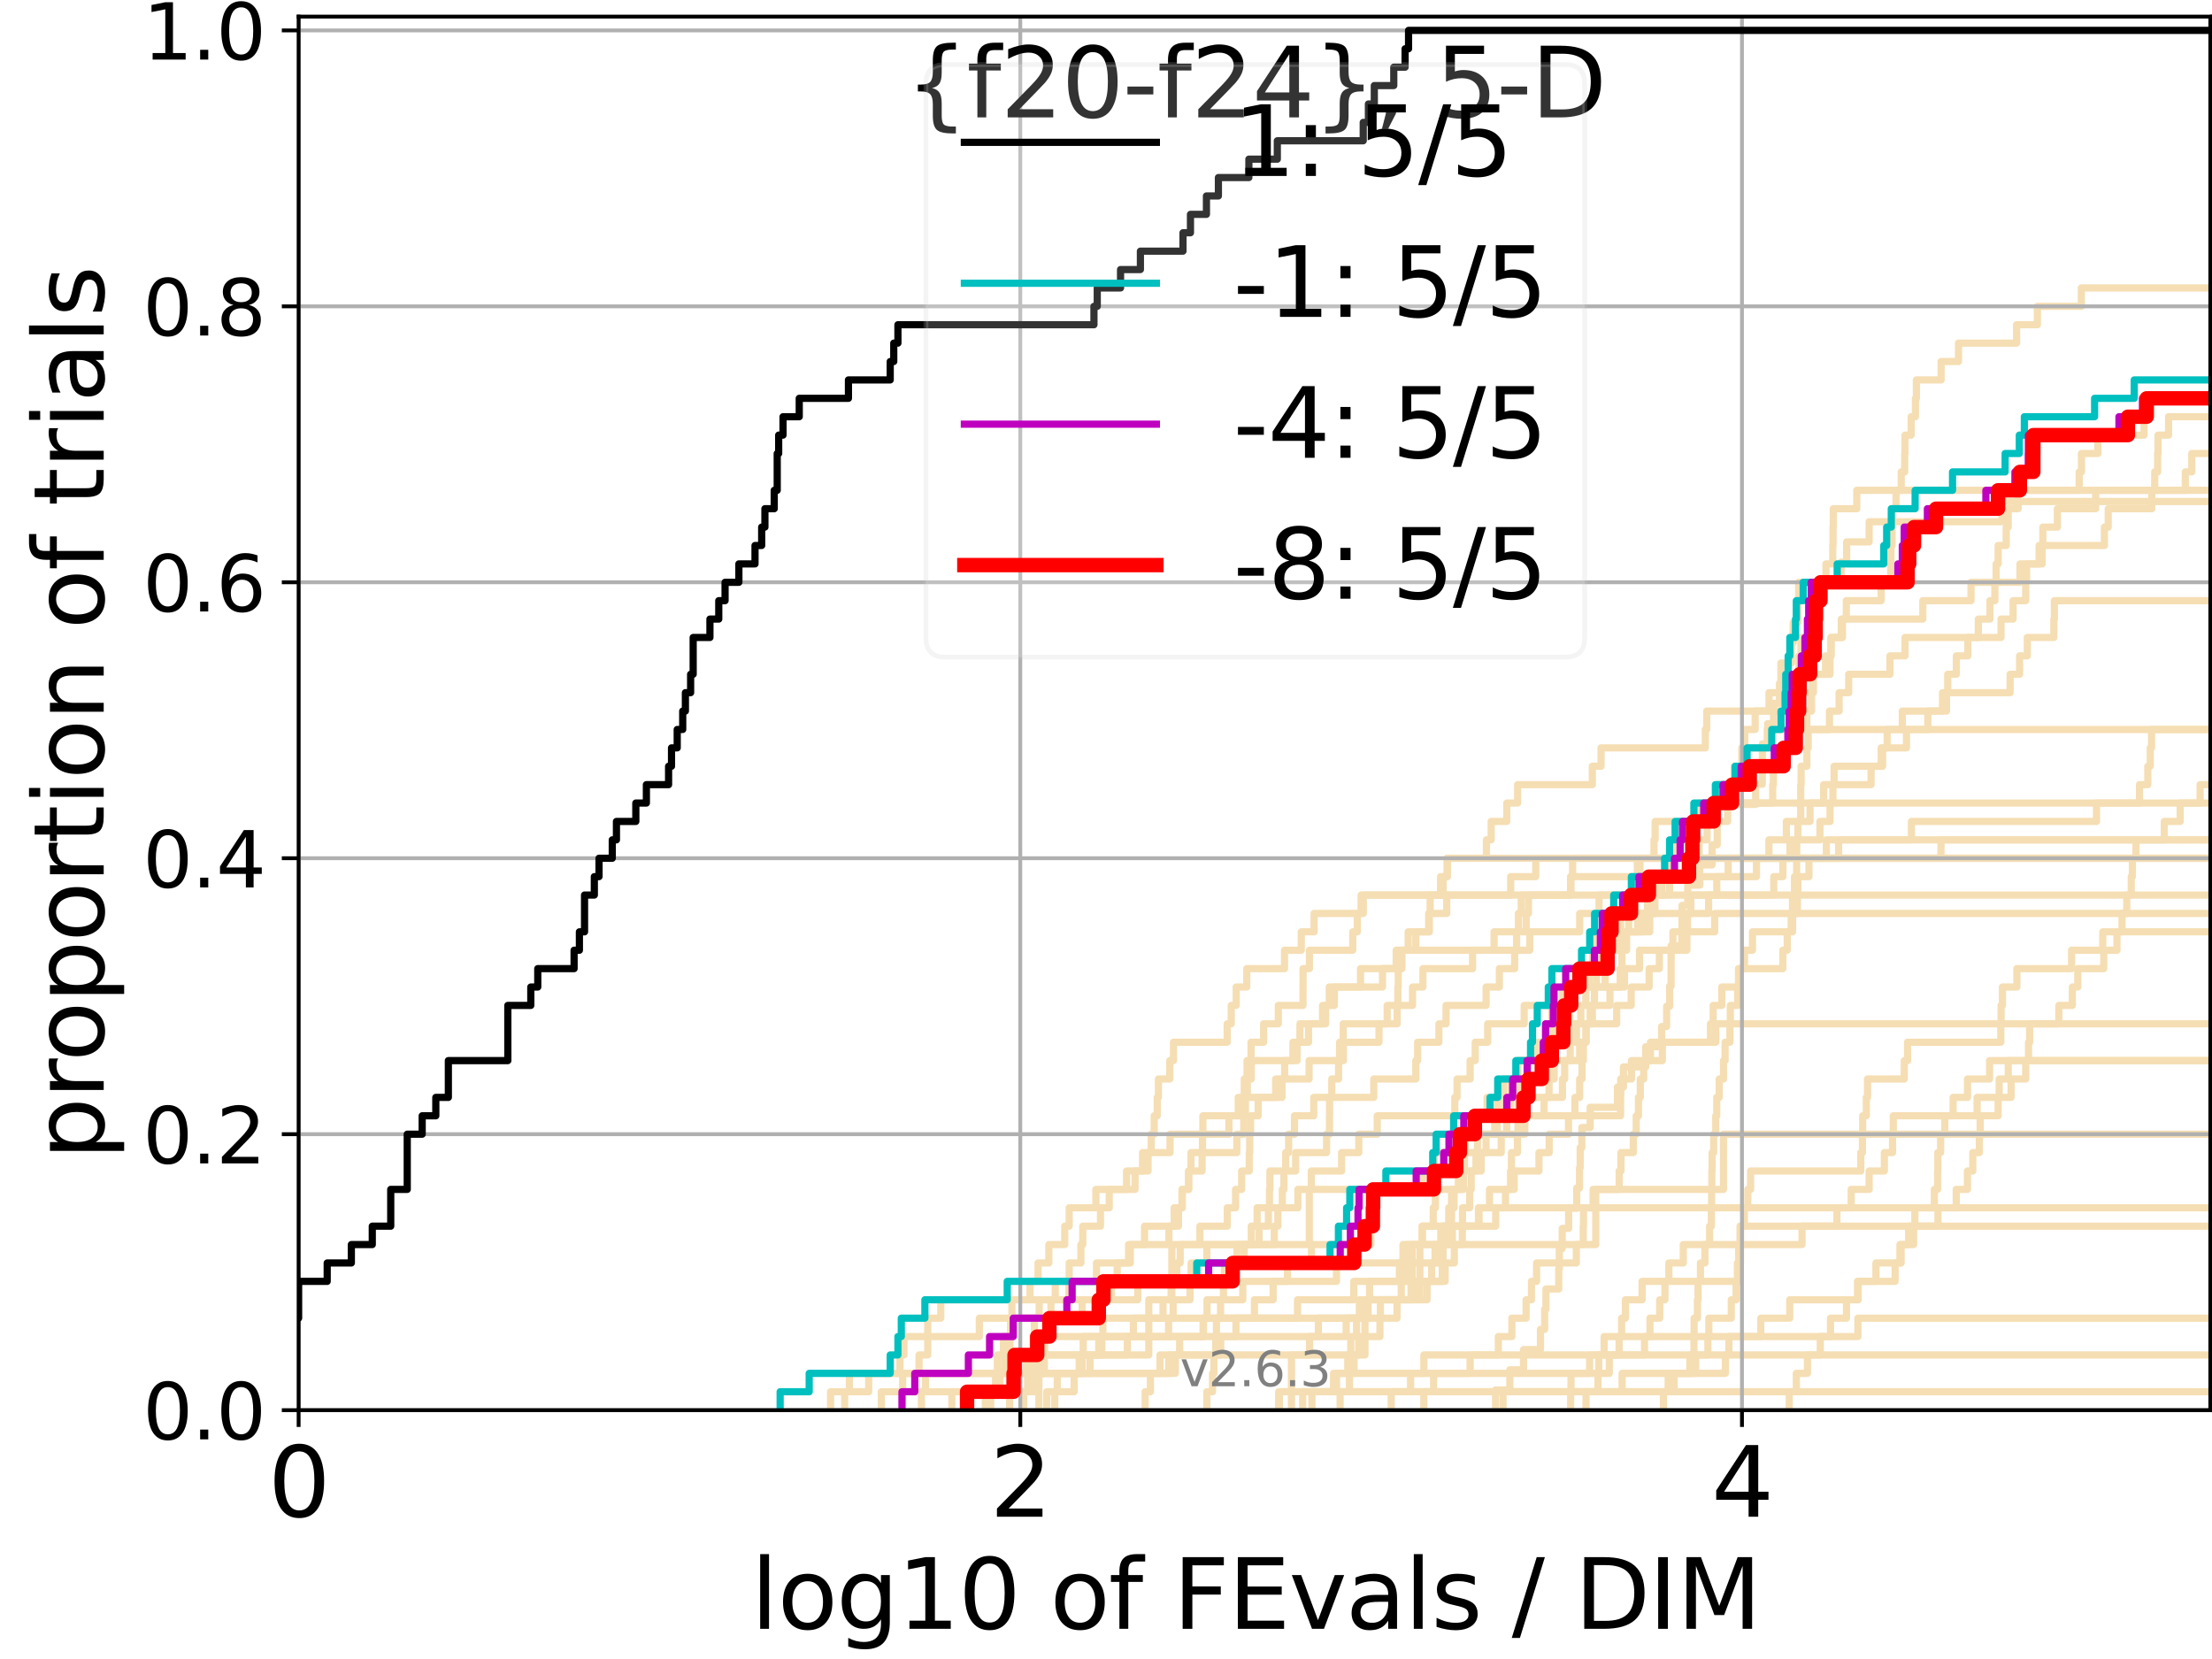 <?xml version="1.0" encoding="utf-8" standalone="no"?>
<!DOCTYPE svg PUBLIC "-//W3C//DTD SVG 1.1//EN"
  "http://www.w3.org/Graphics/SVG/1.1/DTD/svg11.dtd">
<svg xmlns:xlink="http://www.w3.org/1999/xlink" width="460.8pt" height="345.6pt" viewBox="0 0 460.8 345.6" xmlns="http://www.w3.org/2000/svg" version="1.1">
 <defs>
  <style type="text/css">*{stroke-linejoin: round; stroke-linecap: butt}</style>
 </defs>
 <g id="figure_1">
  <g id="patch_1">
   <path d="M 0 345.6 
L 460.8 345.6 
L 460.8 0 
L 0 0 
z
" style="fill: #ffffff"/>
  </g>
  <g id="axes_1">
   <g id="patch_2">
    <path d="M 62.208 293.76 
L 460.8 293.76 
L 460.8 3.456 
L 62.208 3.456 
z
" style="fill: #ffffff"/>
   </g>
   <g id="line2d_1">
    <path d="M 205.262 293.76 
L 205.262 289.928 
L 208.299 289.928 
L 208.299 286.095 
L 209.252 286.095 
L 209.252 282.263 
L 210.387 282.263 
L 210.387 278.43 
L 210.526 278.43 
L 210.526 274.598 
L 210.803 274.598 
L 210.803 270.766 
L 214.572 270.766 
L 214.572 266.933 
L 216.246 266.933 
L 216.246 263.101 
L 218.498 263.101 
L 218.498 259.268 
L 221.807 259.268 
L 221.807 255.436 
L 222.728 255.436 
L 222.728 251.604 
L 228.296 251.604 
L 228.296 247.771 
L 234.681 247.771 
L 234.681 243.939 
L 239.165 243.939 
L 239.165 240.106 
L 239.822 240.106 
L 239.822 236.274 
L 240.439 236.274 
L 240.439 232.442 
L 241.072 232.442 
L 241.072 228.609 
L 241.317 228.609 
L 241.317 224.777 
L 243.689 224.777 
L 243.689 220.944 
L 244.46 220.944 
L 244.46 217.112 
L 255.644 217.112 
L 255.644 213.28 
L 256.487 213.28 
L 256.487 209.447 
L 257.524 209.447 
L 257.524 205.615 
L 259.72 205.615 
L 259.72 201.782 
L 267.588 201.782 
L 267.588 197.95 
L 271.083 197.95 
L 271.083 194.118 
L 273.753 194.118 
L 273.753 190.285 
L 283.55 190.285 
L 283.55 186.453 
L 283.55 186.453 
L 283.55 186.453 
L 460.8 186.453 
" clip-path="url(#p55f8c1616d)" style="fill: none; stroke: #f5deb3; stroke-width: 1.5; stroke-linecap: square"/>
   </g>
   <g id="line2d_2">
    <path d="M 269.031 293.76 
L 269.031 282.263 
L 284.349 282.263 
L 284.349 270.766 
L 295.785 270.766 
L 295.785 259.268 
L 332.429 259.268 
L 332.429 247.771 
L 359.034 247.771 
L 359.034 236.274 
L 359.034 236.274 
L 359.034 236.274 
L 460.8 236.274 
" clip-path="url(#p55f8c1616d)" style="fill: none; stroke: #f5deb3; stroke-width: 1.5; stroke-linecap: square"/>
   </g>
   <g id="line2d_3">
    <path d="M 173.024 293.76 
L 173.024 289.928 
L 176.942 289.928 
L 176.942 286.095 
L 207.774 286.095 
L 207.774 282.263 
L 209.034 282.263 
L 209.034 278.43 
L 210.941 278.43 
L 210.941 274.598 
L 216.478 274.598 
L 216.478 270.766 
L 219.831 270.766 
L 219.831 266.933 
L 222.728 266.933 
L 222.728 263.101 
L 225.168 263.101 
L 225.168 259.268 
L 225.565 259.268 
L 225.565 255.436 
L 229.249 255.436 
L 229.249 251.604 
L 231.076 251.604 
L 231.076 247.771 
L 236.455 247.771 
L 236.455 243.939 
L 238.018 243.939 
L 238.018 240.106 
L 243.74 240.106 
L 243.74 236.274 
L 250.579 236.274 
L 250.579 232.442 
L 257.949 232.442 
L 257.949 228.609 
L 267.064 228.609 
L 267.064 224.777 
L 267.612 224.777 
L 267.612 220.944 
L 269.342 220.944 
L 269.342 217.112 
L 272.591 217.112 
L 272.591 213.28 
L 276.156 213.28 
L 276.156 209.447 
L 276.91 209.447 
L 276.91 205.615 
L 287.995 205.615 
L 287.995 201.782 
L 290.851 201.782 
L 290.851 197.95 
L 315.932 197.95 
L 315.932 194.118 
L 317.925 194.118 
L 317.925 190.285 
L 318.405 190.285 
L 318.405 186.453 
L 327.259 186.453 
L 327.259 182.621 
L 341.096 182.621 
L 341.096 178.788 
L 341.096 178.788 
L 341.096 178.788 
L 460.8 178.788 
" clip-path="url(#p55f8c1616d)" style="fill: none; stroke: #f5deb3; stroke-width: 1.5; stroke-linecap: square"/>
   </g>
   <g id="line2d_4">
    <path d="M 198.282 293.76 
L 198.282 289.928 
L 215.24 289.928 
L 215.24 286.095 
L 215.3 286.095 
L 215.3 282.263 
L 217.616 282.263 
L 217.616 278.43 
L 243.437 278.43 
L 243.437 274.598 
L 244.386 274.598 
L 244.386 270.766 
L 247.907 270.766 
L 247.907 266.933 
L 248.127 266.933 
L 248.127 263.101 
L 251.404 263.101 
L 251.404 259.268 
L 260.661 259.268 
L 260.661 255.436 
L 261.879 255.436 
L 261.879 251.604 
L 264.455 251.604 
L 264.455 247.771 
L 264.548 247.771 
L 264.548 243.939 
L 267.829 243.939 
L 267.829 240.106 
L 268.447 240.106 
L 268.447 236.274 
L 269.661 236.274 
L 269.661 232.442 
L 273.673 232.442 
L 273.673 228.609 
L 286.185 228.609 
L 286.185 224.777 
L 294.938 224.777 
L 294.938 220.944 
L 295.317 220.944 
L 295.317 217.112 
L 299.755 217.112 
L 299.755 213.28 
L 301.238 213.28 
L 301.238 209.447 
L 309.584 209.447 
L 309.584 205.615 
L 312.338 205.615 
L 312.338 201.782 
L 315.525 201.782 
L 315.525 197.95 
L 318.675 197.95 
L 318.675 194.118 
L 329.081 194.118 
L 329.081 190.285 
L 333.111 190.285 
L 333.111 186.453 
L 346.222 186.453 
L 346.222 182.621 
L 346.972 182.621 
L 346.972 178.788 
L 348.415 178.788 
L 348.415 174.956 
L 351.061 174.956 
L 351.061 171.123 
L 356.171 171.123 
L 356.171 167.291 
L 356.171 167.291 
L 356.171 167.291 
L 460.8 167.291 
" clip-path="url(#p55f8c1616d)" style="fill: none; stroke: #f5deb3; stroke-width: 1.5; stroke-linecap: square"/>
   </g>
   <g id="line2d_5">
    <path d="M 289.821 293.76 
L 289.821 289.928 
L 289.821 289.928 
L 289.821 289.928 
L 460.8 289.928 
" clip-path="url(#p55f8c1616d)" style="fill: none; stroke: #f5deb3; stroke-width: 1.5; stroke-linecap: square"/>
   </g>
   <g id="line2d_6"/>
   <g id="line2d_7">
    <path d="M 218.06 293.76 
L 218.06 289.928 
L 223.763 289.928 
L 223.763 286.095 
L 225.433 286.095 
L 225.433 282.263 
L 228.895 282.263 
L 228.895 278.43 
L 236.108 278.43 
L 236.108 274.598 
L 283.177 274.598 
L 283.177 270.766 
L 295.255 270.766 
L 295.255 266.933 
L 298.235 266.933 
L 298.235 263.101 
L 298.951 263.101 
L 298.951 259.268 
L 302.545 259.268 
L 302.545 255.436 
L 311.58 255.436 
L 311.58 251.604 
L 313.618 251.604 
L 313.618 247.771 
L 314.673 247.771 
L 314.673 243.939 
L 314.861 243.939 
L 314.861 240.106 
L 316.11 240.106 
L 316.11 236.274 
L 317.642 236.274 
L 317.642 232.442 
L 321.667 232.442 
L 321.667 228.609 
L 322.698 228.609 
L 322.698 224.777 
L 323.769 224.777 
L 323.769 220.944 
L 329.07 220.944 
L 329.07 217.112 
L 330.406 217.112 
L 330.406 213.28 
L 331.724 213.28 
L 331.724 209.447 
L 335.385 209.447 
L 335.385 205.615 
L 338.41 205.615 
L 338.41 201.782 
L 341.548 201.782 
L 341.548 197.95 
L 351.411 197.95 
L 351.411 194.118 
L 351.528 194.118 
L 351.528 190.285 
L 355.929 190.285 
L 355.929 186.453 
L 369.507 186.453 
L 369.507 182.621 
L 371.409 182.621 
L 371.409 178.788 
L 372.886 178.788 
L 372.886 174.956 
L 379.126 174.956 
L 379.126 171.123 
L 381.234 171.123 
L 381.234 167.291 
L 381.825 167.291 
L 381.825 163.459 
L 389.782 163.459 
L 389.782 159.626 
L 391.882 159.626 
L 391.882 155.794 
L 397.15 155.794 
L 397.15 151.961 
L 401.602 151.961 
L 401.602 148.129 
L 404.66 148.129 
L 404.66 144.297 
L 405.745 144.297 
L 405.745 140.464 
L 407.545 140.464 
L 407.545 136.632 
L 409.935 136.632 
L 409.935 132.799 
L 416.847 132.799 
L 416.847 128.967 
L 419.362 128.967 
L 419.362 125.135 
L 421.995 125.135 
L 421.995 121.302 
L 422.177 121.302 
L 422.177 117.47 
L 425.416 117.47 
L 425.416 113.637 
L 425.566 113.637 
L 425.566 109.805 
L 428.587 109.805 
L 428.587 105.973 
L 436.57 105.973 
L 436.57 102.14 
L 455.242 102.14 
L 455.242 98.308 
L 456.586 98.308 
L 456.586 94.475 
L 461.8 94.475 
" clip-path="url(#p55f8c1616d)" style="fill: none; stroke: #f5deb3; stroke-width: 1.5; stroke-linecap: square"/>
   </g>
   <g id="line2d_8">
    <path d="M 327.193 293.76 
L 327.193 289.928 
L 332.892 289.928 
L 332.892 286.095 
L 335.246 286.095 
L 335.246 282.263 
L 337.29 282.263 
L 337.29 278.43 
L 337.812 278.43 
L 337.812 274.598 
L 338.603 274.598 
L 338.603 270.766 
L 342.08 270.766 
L 342.08 266.933 
L 362.419 266.933 
L 362.419 263.101 
L 362.575 263.101 
L 362.575 259.268 
L 362.591 259.268 
L 362.591 255.436 
L 363.385 255.436 
L 363.385 251.604 
L 364.096 251.604 
L 364.096 247.771 
L 364.68 247.771 
L 364.68 243.939 
L 387.635 243.939 
L 387.635 240.106 
L 387.981 240.106 
L 387.981 236.274 
L 388.023 236.274 
L 388.023 232.442 
L 388.786 232.442 
L 388.786 228.609 
L 389.037 228.609 
L 389.037 224.777 
L 396.691 224.777 
L 396.691 220.944 
L 397.383 220.944 
L 397.383 217.112 
L 416.803 217.112 
L 416.803 213.28 
L 416.863 213.28 
L 416.863 209.447 
L 417.146 209.447 
L 417.146 205.615 
L 420.154 205.615 
L 420.154 201.782 
L 431.547 201.782 
L 431.547 197.95 
L 438.044 197.95 
L 438.044 194.118 
L 438.044 194.118 
L 438.044 194.118 
L 460.8 194.118 
" clip-path="url(#p55f8c1616d)" style="fill: none; stroke: #f5deb3; stroke-width: 1.5; stroke-linecap: square"/>
   </g>
   <g id="line2d_9">
    <path d="M 210.317 293.76 
L 210.317 289.928 
L 214.263 289.928 
L 214.263 286.095 
L 224.811 286.095 
L 224.811 282.263 
L 225.652 282.263 
L 225.652 278.43 
L 257.475 278.43 
L 257.475 274.598 
L 261.327 274.598 
L 261.327 270.766 
L 265.218 270.766 
L 265.218 266.933 
L 268.199 266.933 
L 268.199 263.101 
L 273.197 263.101 
L 273.197 259.268 
L 285.577 259.268 
L 285.577 255.436 
L 286.681 255.436 
L 286.681 251.604 
L 286.708 251.604 
L 286.708 247.771 
L 296.271 247.771 
L 296.271 243.939 
L 298.779 243.939 
L 298.779 240.106 
L 307.781 240.106 
L 307.781 236.274 
L 311.378 236.274 
L 311.378 232.442 
L 313.535 232.442 
L 313.535 228.609 
L 314.85 228.609 
L 314.85 224.777 
L 318.267 224.777 
L 318.267 220.944 
L 320.387 220.944 
L 320.387 217.112 
L 323.257 217.112 
L 323.257 213.28 
L 323.259 213.28 
L 323.259 209.447 
L 325.694 209.447 
L 325.694 205.615 
L 330.213 205.615 
L 330.213 201.782 
L 332.412 201.782 
L 332.412 197.95 
L 334.653 197.95 
L 334.653 194.118 
L 337.607 194.118 
L 337.607 190.285 
L 344.733 190.285 
L 344.733 186.453 
L 345.974 186.453 
L 345.974 182.621 
L 347.187 182.621 
L 347.187 178.788 
L 353.946 178.788 
L 353.946 174.956 
L 355.619 174.956 
L 355.619 171.123 
L 359.898 171.123 
L 359.898 167.291 
L 369.29 167.291 
L 369.29 163.459 
L 369.429 163.459 
L 369.429 159.626 
L 370.776 159.626 
L 370.776 155.794 
L 373.986 155.794 
L 373.986 151.961 
L 376.403 151.961 
L 376.403 148.129 
L 377.373 148.129 
L 377.373 144.297 
L 377.521 144.297 
L 377.521 140.464 
L 381.229 140.464 
L 381.229 136.632 
L 381.434 136.632 
L 381.434 132.799 
L 383.813 132.799 
L 383.813 128.967 
L 384.619 128.967 
L 384.619 125.135 
L 391.875 125.135 
L 391.875 121.302 
L 393.873 121.302 
L 393.873 117.47 
L 393.92 117.47 
L 393.92 113.637 
L 394.152 113.637 
L 394.152 109.805 
L 394.18 109.805 
L 394.18 105.973 
L 394.978 105.973 
L 394.978 102.14 
L 396.058 102.14 
L 396.058 98.308 
L 396.781 98.308 
L 396.781 94.475 
L 396.84 94.475 
L 396.84 90.643 
L 398.135 90.643 
L 398.135 86.811 
L 399.02 86.811 
L 399.02 82.978 
L 399.219 82.978 
L 399.219 79.146 
L 404.37 79.146 
L 404.37 75.313 
L 407.99 75.313 
L 407.99 71.481 
L 420.092 71.481 
L 420.092 67.649 
L 424.422 67.649 
L 424.422 63.816 
L 433.578 63.816 
L 433.578 59.984 
L 461.8 59.984 
" clip-path="url(#p55f8c1616d)" style="fill: none; stroke: #f5deb3; stroke-width: 1.5; stroke-linecap: square"/>
   </g>
   <g id="line2d_10">
    <path d="M 313.109 293.76 
L 313.109 289.928 
L 327.272 289.928 
L 327.272 286.095 
L 331.151 286.095 
L 331.151 282.263 
L 334.169 282.263 
L 334.169 278.43 
L 343.72 278.43 
L 343.72 274.598 
L 345.754 274.598 
L 345.754 270.766 
L 346.837 270.766 
L 346.837 266.933 
L 347.653 266.933 
L 347.653 263.101 
L 350.655 263.101 
L 350.655 259.268 
L 375.397 259.268 
L 375.397 255.436 
L 382.663 255.436 
L 382.663 251.604 
L 385.639 251.604 
L 385.639 247.771 
L 389.378 247.771 
L 389.378 243.939 
L 392.545 243.939 
L 392.545 240.106 
L 394.251 240.106 
L 394.251 236.274 
L 394.406 236.274 
L 394.406 232.442 
L 411.867 232.442 
L 411.867 228.609 
L 418.948 228.609 
L 418.948 224.777 
L 421.993 224.777 
L 421.993 220.944 
L 421.993 220.944 
L 421.993 220.944 
L 460.8 220.944 
" clip-path="url(#p55f8c1616d)" style="fill: none; stroke: #f5deb3; stroke-width: 1.5; stroke-linecap: square"/>
   </g>
   <g id="line2d_11">
    <path d="M 266.368 293.76 
L 266.368 289.928 
L 293.852 289.928 
L 293.852 286.095 
L 306.252 286.095 
L 306.252 282.263 
L 312.132 282.263 
L 312.132 278.43 
L 314.955 278.43 
L 314.955 274.598 
L 317.915 274.598 
L 317.915 270.766 
L 319.029 270.766 
L 319.029 266.933 
L 320.095 266.933 
L 320.095 263.101 
L 328.375 263.101 
L 328.375 259.268 
L 329.818 259.268 
L 329.818 255.436 
L 329.868 255.436 
L 329.868 251.604 
L 331.873 251.604 
L 331.873 247.771 
L 337.3 247.771 
L 337.3 243.939 
L 337.676 243.939 
L 337.676 240.106 
L 340.25 240.106 
L 340.25 236.274 
L 340.847 236.274 
L 340.847 232.442 
L 341.324 232.442 
L 341.324 228.609 
L 341.706 228.609 
L 341.706 224.777 
L 342.409 224.777 
L 342.409 220.944 
L 346.303 220.944 
L 346.303 217.112 
L 356.326 217.112 
L 356.326 213.28 
L 356.884 213.28 
L 356.884 209.447 
L 358.678 209.447 
L 358.678 205.615 
L 362.259 205.615 
L 362.259 201.782 
L 363.408 201.782 
L 363.408 197.95 
L 365.071 197.95 
L 365.071 194.118 
L 373.426 194.118 
L 373.426 190.285 
L 374.436 190.285 
L 374.436 186.453 
L 374.534 186.453 
L 374.534 182.621 
L 376.837 182.621 
L 376.837 178.788 
L 380.459 178.788 
L 380.459 174.956 
L 398.184 174.956 
L 398.184 171.123 
L 436.74 171.123 
L 436.74 167.291 
L 445.696 167.291 
L 445.696 163.459 
L 447.429 163.459 
L 447.429 159.626 
L 447.934 159.626 
L 447.934 155.794 
L 448.206 155.794 
L 448.206 151.961 
L 461.8 151.961 
" clip-path="url(#p55f8c1616d)" style="fill: none; stroke: #f5deb3; stroke-width: 1.5; stroke-linecap: square"/>
   </g>
   <g id="line2d_12">
    <path d="M 213.257 293.76 
L 213.257 289.928 
L 216.188 289.928 
L 216.188 286.095 
L 217.56 286.095 
L 217.56 282.263 
L 229.522 282.263 
L 229.522 278.43 
L 229.754 278.43 
L 229.754 274.598 
L 242.276 274.598 
L 242.276 270.766 
L 243.965 270.766 
L 243.965 266.933 
L 245.141 266.933 
L 245.141 263.101 
L 245.854 263.101 
L 245.854 259.268 
L 249.963 259.268 
L 249.963 255.436 
L 255.661 255.436 
L 255.661 251.604 
L 257.392 251.604 
L 257.392 247.771 
L 258.657 247.771 
L 258.657 243.939 
L 260.24 243.939 
L 260.24 240.106 
L 260.33 240.106 
L 260.33 236.274 
L 260.511 236.274 
L 260.511 232.442 
L 262.095 232.442 
L 262.095 228.609 
L 265.747 228.609 
L 265.747 224.777 
L 272.705 224.777 
L 272.705 220.944 
L 279.863 220.944 
L 279.863 217.112 
L 287.275 217.112 
L 287.275 213.28 
L 291.058 213.28 
L 291.058 209.447 
L 294.255 209.447 
L 294.255 205.615 
L 296.426 205.615 
L 296.426 201.782 
L 306.755 201.782 
L 306.755 197.95 
L 311.242 197.95 
L 311.242 194.118 
L 316.315 194.118 
L 316.315 190.285 
L 316.897 190.285 
L 316.897 186.453 
L 327.177 186.453 
L 327.177 182.621 
L 327.595 182.621 
L 327.595 178.788 
L 327.595 178.788 
L 327.595 178.788 
L 460.8 178.788 
" clip-path="url(#p55f8c1616d)" style="fill: none; stroke: #f5deb3; stroke-width: 1.5; stroke-linecap: square"/>
   </g>
   <g id="line2d_13">
    <path d="M 266.506 293.76 
L 266.506 289.928 
L 277.798 289.928 
L 277.798 286.095 
L 282.078 286.095 
L 282.078 282.263 
L 283.049 282.263 
L 283.049 278.43 
L 287.467 278.43 
L 287.467 274.598 
L 291.022 274.598 
L 291.022 270.766 
L 293.949 270.766 
L 293.949 266.933 
L 294.181 266.933 
L 294.181 263.101 
L 294.181 263.101 
L 294.181 259.268 
L 296.256 259.268 
L 296.256 255.436 
L 308.111 255.436 
L 308.111 251.604 
L 308.111 251.604 
L 308.111 251.604 
L 460.8 251.604 
" clip-path="url(#p55f8c1616d)" style="fill: none; stroke: #f5deb3; stroke-width: 1.5; stroke-linecap: square"/>
   </g>
   <g id="line2d_14">
    <path d="M 183.599 293.76 
L 183.599 289.928 
L 192.791 289.928 
L 192.791 286.095 
L 241.639 286.095 
L 241.639 282.263 
L 272.808 282.263 
L 272.808 278.43 
L 280.431 278.43 
L 280.431 274.598 
L 284.276 274.598 
L 284.276 270.766 
L 285.304 270.766 
L 285.304 266.933 
L 291.52 266.933 
L 291.52 263.101 
L 292.267 263.101 
L 292.267 259.268 
L 296.311 259.268 
L 296.311 255.436 
L 298.569 255.436 
L 298.569 251.604 
L 299.02 251.604 
L 299.02 247.771 
L 299.273 247.771 
L 299.273 243.939 
L 300.948 243.939 
L 300.948 240.106 
L 303.445 240.106 
L 303.445 236.274 
L 306.675 236.274 
L 306.675 232.442 
L 309.794 232.442 
L 309.794 228.609 
L 325.487 228.609 
L 325.487 224.777 
L 325.95 224.777 
L 325.95 220.944 
L 327.107 220.944 
L 327.107 217.112 
L 327.85 217.112 
L 327.85 213.28 
L 336.782 213.28 
L 336.782 209.447 
L 339.807 209.447 
L 339.807 205.615 
L 343.54 205.615 
L 343.54 201.782 
L 345.667 201.782 
L 345.667 197.95 
L 348.499 197.95 
L 348.499 194.118 
L 357.194 194.118 
L 357.194 190.285 
L 357.194 190.285 
L 357.194 190.285 
L 460.8 190.285 
" clip-path="url(#p55f8c1616d)" style="fill: none; stroke: #f5deb3; stroke-width: 1.5; stroke-linecap: square"/>
   </g>
   <g id="line2d_15">
    <path d="M 372.728 293.76 
L 372.728 289.928 
L 374.206 289.928 
L 374.206 286.095 
L 376.529 286.095 
L 376.529 282.263 
L 379.199 282.263 
L 379.199 278.43 
L 381.331 278.43 
L 381.331 274.598 
L 384.66 274.598 
L 384.66 270.766 
L 386.959 270.766 
L 386.959 266.933 
L 390.791 266.933 
L 390.791 263.101 
L 396.034 263.101 
L 396.034 259.268 
L 398.639 259.268 
L 398.639 255.436 
L 398.902 255.436 
L 398.902 251.604 
L 402.958 251.604 
L 402.958 247.771 
L 403.639 247.771 
L 403.639 243.939 
L 403.684 243.939 
L 403.684 240.106 
L 404.264 240.106 
L 404.264 236.274 
L 405.128 236.274 
L 405.128 232.442 
L 406.87 232.442 
L 406.87 228.609 
L 409.871 228.609 
L 409.871 224.777 
L 414.468 224.777 
L 414.468 220.944 
L 414.468 220.944 
L 414.468 220.944 
L 460.8 220.944 
" clip-path="url(#p55f8c1616d)" style="fill: none; stroke: #f5deb3; stroke-width: 1.5; stroke-linecap: square"/>
   </g>
   <g id="line2d_16">
    <path d="M 271.375 293.76 
L 271.375 289.928 
L 337.914 289.928 
L 337.914 286.095 
L 359.427 286.095 
L 359.427 282.263 
L 360.165 282.263 
L 360.165 278.43 
L 366.805 278.43 
L 366.805 274.598 
L 372.835 274.598 
L 372.835 270.766 
L 387.096 270.766 
L 387.096 266.933 
L 394.787 266.933 
L 394.787 263.101 
L 395.792 263.101 
L 395.792 259.268 
L 397.603 259.268 
L 397.603 255.436 
L 403.711 255.436 
L 403.711 251.604 
L 407.519 251.604 
L 407.519 247.771 
L 409.853 247.771 
L 409.853 243.939 
L 410.964 243.939 
L 410.964 240.106 
L 412.336 240.106 
L 412.336 236.274 
L 412.506 236.274 
L 412.506 232.442 
L 416.247 232.442 
L 416.247 228.609 
L 416.462 228.609 
L 416.462 224.777 
L 418.354 224.777 
L 418.354 220.944 
L 422.581 220.944 
L 422.581 217.112 
L 422.807 217.112 
L 422.807 213.28 
L 428.893 213.28 
L 428.893 209.447 
L 431.709 209.447 
L 431.709 205.615 
L 432.843 205.615 
L 432.843 201.782 
L 438.251 201.782 
L 438.251 197.95 
L 441.008 197.95 
L 441.008 194.118 
L 442.054 194.118 
L 442.054 190.285 
L 443.046 190.285 
L 443.046 186.453 
L 443.974 186.453 
L 443.974 182.621 
L 444.212 182.621 
L 444.212 178.788 
L 444.953 178.788 
L 444.953 174.956 
L 450.857 174.956 
L 450.857 171.123 
L 454.171 171.123 
L 454.171 167.291 
L 458.319 167.291 
L 458.319 163.459 
L 461.8 163.459 
" clip-path="url(#p55f8c1616d)" style="fill: none; stroke: #f5deb3; stroke-width: 1.5; stroke-linecap: square"/>
   </g>
   <g id="line2d_17">
    <path d="M 279.166 293.76 
L 279.166 289.928 
L 281.117 289.928 
L 281.117 286.095 
L 296.615 286.095 
L 296.615 282.263 
L 355.781 282.263 
L 355.781 278.43 
L 387.037 278.43 
L 387.037 274.598 
L 387.037 274.598 
L 387.037 274.598 
L 460.8 274.598 
" clip-path="url(#p55f8c1616d)" style="fill: none; stroke: #f5deb3; stroke-width: 1.5; stroke-linecap: square"/>
   </g>
   <g id="line2d_18">
    <path d="M 191.943 293.76 
L 191.943 289.928 
L 207.394 289.928 
L 207.394 286.095 
L 213.827 286.095 
L 213.827 282.263 
L 215.18 282.263 
L 215.18 278.43 
L 215.479 278.43 
L 215.479 274.598 
L 225.433 274.598 
L 225.433 270.766 
L 231.553 270.766 
L 231.553 266.933 
L 232.735 266.933 
L 232.735 263.101 
L 235.109 263.101 
L 235.109 259.268 
L 238.434 259.268 
L 238.434 255.436 
L 245.499 255.436 
L 245.499 251.604 
L 246.229 251.604 
L 246.229 247.771 
L 247.618 247.771 
L 247.618 243.939 
L 248.105 243.939 
L 248.105 240.106 
L 257.656 240.106 
L 257.656 236.274 
L 259.099 236.274 
L 259.099 232.442 
L 259.442 232.442 
L 259.442 228.609 
L 259.843 228.609 
L 259.843 224.777 
L 260.661 224.777 
L 260.661 220.944 
L 270.202 220.944 
L 270.202 217.112 
L 270.799 217.112 
L 270.799 213.28 
L 275.517 213.28 
L 275.517 209.447 
L 277.974 209.447 
L 277.974 205.615 
L 283.424 205.615 
L 283.424 201.782 
L 291.827 201.782 
L 291.827 197.95 
L 294.943 197.95 
L 294.943 194.118 
L 297.624 194.118 
L 297.624 190.285 
L 301.385 190.285 
L 301.385 186.453 
L 314.704 186.453 
L 314.704 182.621 
L 319.923 182.621 
L 319.923 178.788 
L 319.923 178.788 
L 319.923 178.788 
L 460.8 178.788 
" clip-path="url(#p55f8c1616d)" style="fill: none; stroke: #f5deb3; stroke-width: 1.5; stroke-linecap: square"/>
   </g>
   <g id="line2d_19">
    <path d="M 311.549 293.76 
L 311.549 289.554 
L 314.527 289.554 
L 314.527 285.347 
L 317.377 285.347 
L 317.377 281.141 
L 320.91 281.141 
L 320.91 276.935 
L 321.775 276.935 
L 321.775 272.729 
L 322.045 272.729 
L 322.045 268.522 
L 324.706 268.522 
L 324.706 264.316 
L 324.829 264.316 
L 324.829 260.11 
L 325.433 260.11 
L 325.433 255.903 
L 326.775 255.903 
L 326.775 251.697 
L 328.463 251.697 
L 328.463 247.491 
L 329.039 247.491 
L 329.039 243.285 
L 329.181 243.285 
L 329.181 239.078 
L 329.531 239.078 
L 329.531 234.872 
L 331.263 234.872 
L 331.263 230.666 
L 336.947 230.666 
L 336.947 226.459 
L 338.194 226.459 
L 338.194 222.253 
L 342.826 222.253 
L 342.826 218.047 
L 346.151 218.047 
L 346.151 213.841 
L 347.191 213.841 
L 347.191 209.634 
L 347.814 209.634 
L 347.814 205.428 
L 348.121 205.428 
L 348.123 197.015 
L 350.348 197.015 
L 350.411 188.603 
L 351.59 188.603 
L 351.59 184.397 
L 354.095 184.397 
L 354.095 180.19 
L 356.659 180.19 
L 356.659 175.984 
L 357.726 175.984 
L 357.726 171.778 
L 357.864 171.778 
L 357.864 167.571 
L 365.739 167.571 
L 365.739 163.365 
L 367.123 163.365 
L 367.149 154.952 
L 368.226 154.952 
L 368.226 150.746 
L 369.465 150.746 
L 369.465 146.54 
L 370.7 146.54 
L 370.7 142.334 
L 370.991 142.334 
L 370.991 138.127 
L 373.196 138.127 
L 373.196 133.921 
L 373.549 133.921 
L 373.549 129.715 
L 374.518 129.715 
L 374.518 125.508 
L 374.695 125.508 
L 374.695 121.302 
L 383.534 121.302 
L 383.534 117.096 
L 384.689 117.096 
L 384.689 112.89 
L 389.377 112.89 
L 389.377 108.683 
L 417.051 108.683 
L 417.051 104.477 
L 417.051 104.477 
L 460.8 104.477 
L 460.8 104.477 
" clip-path="url(#p55f8c1616d)" style="fill: none; stroke: #f5deb3; stroke-width: 1.5; stroke-linecap: square"/>
   </g>
   <g id="line2d_20">
    <path d="M 188.037 293.76 
L 188.037 289.928 
L 188.037 289.928 
L 188.037 286.095 
L 191.449 286.095 
L 191.449 282.263 
L 193.266 282.263 
L 193.266 278.43 
L 204.014 278.43 
L 204.014 274.598 
L 218.931 274.598 
L 218.931 270.766 
L 222.68 270.766 
L 222.68 266.933 
L 228.416 266.933 
L 228.416 263.101 
L 235.467 263.101 
L 235.467 259.268 
L 243.513 259.268 
L 243.513 255.436 
L 244.607 255.436 
L 244.607 251.604 
L 246.299 251.604 
L 246.299 247.771 
L 247.618 247.771 
L 247.618 243.939 
L 250.416 243.939 
L 250.416 240.106 
L 250.498 240.106 
L 250.498 236.274 
L 256.008 236.274 
L 256.008 232.442 
L 258.609 232.442 
L 258.609 228.609 
L 259.193 228.609 
L 259.193 224.777 
L 259.782 224.777 
L 259.782 220.944 
L 260.616 220.944 
L 260.616 217.112 
L 263.234 217.112 
L 263.234 213.28 
L 266.292 213.28 
L 266.292 209.447 
L 271.44 209.447 
L 271.44 205.615 
L 271.45 205.615 
L 271.45 201.782 
L 272.777 201.782 
L 272.777 197.95 
L 281.805 197.95 
L 281.805 194.118 
L 282.746 194.118 
L 282.746 190.285 
L 283.999 190.285 
L 283.999 186.453 
L 300.097 186.453 
L 300.097 182.621 
L 301.5 182.621 
L 301.5 178.788 
L 383.013 178.788 
L 383.013 174.956 
L 383.013 174.956 
L 383.013 174.956 
L 460.8 174.956 
" clip-path="url(#p55f8c1616d)" style="fill: none; stroke: #f5deb3; stroke-width: 1.5; stroke-linecap: square"/>
   </g>
   <g id="line2d_21">
    <path d="M 330.4 293.76 
L 330.4 289.928 
L 347.506 289.928 
L 347.506 286.095 
L 353.244 286.095 
L 353.244 282.263 
L 353.244 282.263 
L 353.244 282.263 
L 460.8 282.263 
" clip-path="url(#p55f8c1616d)" style="fill: none; stroke: #f5deb3; stroke-width: 1.5; stroke-linecap: square"/>
   </g>
   <g id="line2d_22">
    <path d="M 175.955 293.76 
L 175.955 289.928 
L 180.959 289.928 
L 180.959 286.095 
L 187.479 286.095 
L 187.479 282.263 
L 188.312 282.263 
L 188.312 278.43 
L 193.266 278.43 
L 193.266 274.598 
L 195.979 274.598 
L 195.979 270.766 
L 237.015 270.766 
L 237.015 266.933 
L 257.524 266.933 
L 257.524 263.101 
L 259.193 263.101 
L 259.193 259.268 
L 262.28 259.268 
L 262.28 255.436 
L 264.227 255.436 
L 264.227 251.604 
L 270.369 251.604 
L 270.369 247.771 
L 273.167 247.771 
L 273.167 243.939 
L 279.479 243.939 
L 279.479 240.106 
L 283.064 240.106 
L 283.064 236.274 
L 286.903 236.274 
L 286.903 232.442 
L 303.059 232.442 
L 303.059 228.609 
L 303.533 228.609 
L 303.533 224.777 
L 306.248 224.777 
L 306.248 220.944 
L 307.315 220.944 
L 307.315 217.112 
L 309.913 217.112 
L 309.913 213.28 
L 317.516 213.28 
L 317.516 209.447 
L 325.769 209.447 
L 325.769 205.615 
L 331.07 205.615 
L 331.07 201.782 
L 331.76 201.782 
L 331.76 197.95 
L 332.367 197.95 
L 332.367 194.118 
L 343.671 194.118 
L 343.671 190.285 
L 352.234 190.285 
L 352.234 186.453 
L 357.632 186.453 
L 357.632 182.621 
L 365.899 182.621 
L 365.899 178.788 
L 368.495 178.788 
L 368.495 174.956 
L 372.129 174.956 
L 372.129 171.123 
L 377.059 171.123 
L 377.059 167.291 
L 379.895 167.291 
L 379.895 163.459 
L 382.072 163.459 
L 382.072 159.626 
L 392.175 159.626 
L 392.175 155.794 
L 393.128 155.794 
L 393.128 151.961 
L 396.285 151.961 
L 396.285 148.129 
L 405.489 148.129 
L 405.489 144.297 
L 418.745 144.297 
L 418.745 140.464 
L 420.716 140.464 
L 420.716 136.632 
L 422.321 136.632 
L 422.321 132.799 
L 427.854 132.799 
L 427.854 128.967 
L 427.968 128.967 
L 427.968 125.135 
L 427.968 125.135 
L 427.968 125.135 
L 460.8 125.135 
" clip-path="url(#p55f8c1616d)" style="fill: none; stroke: #f5deb3; stroke-width: 1.5; stroke-linecap: square"/>
   </g>
   <g id="line2d_23">
    <path d="M 273.299 293.76 
L 273.299 289.928 
L 278.42 289.928 
L 278.42 286.095 
L 280.764 286.095 
L 280.764 282.263 
L 281.396 282.263 
L 281.396 278.43 
L 282.594 278.43 
L 282.594 274.598 
L 284.987 274.598 
L 284.987 270.766 
L 297.28 270.766 
L 297.28 266.933 
L 300.435 266.933 
L 300.435 263.101 
L 300.615 263.101 
L 300.615 259.268 
L 301.951 259.268 
L 301.951 255.436 
L 307.992 255.436 
L 307.992 251.604 
L 310.288 251.604 
L 310.288 247.771 
L 315.433 247.771 
L 315.433 243.939 
L 320.595 243.939 
L 320.595 240.106 
L 322.721 240.106 
L 322.721 236.274 
L 326.749 236.274 
L 326.749 232.442 
L 337.597 232.442 
L 337.597 228.609 
L 337.627 228.609 
L 337.627 224.777 
L 339.865 224.777 
L 339.865 220.944 
L 343.822 220.944 
L 343.822 217.112 
L 357.426 217.112 
L 357.426 213.28 
L 357.426 213.28 
L 357.426 213.28 
L 460.8 213.28 
" clip-path="url(#p55f8c1616d)" style="fill: none; stroke: #f5deb3; stroke-width: 1.5; stroke-linecap: square"/>
   </g>
   <g id="line2d_24">
    <path d="M 238.552 293.76 
L 238.552 289.928 
L 239.652 289.928 
L 239.652 286.095 
L 244.851 286.095 
L 244.851 282.263 
L 245.737 282.263 
L 245.737 278.43 
L 250.701 278.43 
L 250.701 274.598 
L 251.444 274.598 
L 251.444 270.766 
L 258.894 270.766 
L 258.894 266.933 
L 278.411 266.933 
L 278.411 263.101 
L 299.945 263.101 
L 299.945 259.268 
L 300.694 259.268 
L 300.694 255.436 
L 301.807 255.436 
L 301.807 251.604 
L 302.912 251.604 
L 302.912 247.771 
L 304.387 247.771 
L 304.387 243.939 
L 305.081 243.939 
L 305.081 240.106 
L 305.268 240.106 
L 305.268 236.274 
L 307.423 236.274 
L 307.423 232.442 
L 314.613 232.442 
L 314.613 228.609 
L 315.203 228.609 
L 315.203 224.777 
L 316.105 224.777 
L 316.105 220.944 
L 323.918 220.944 
L 323.918 217.112 
L 328.401 217.112 
L 328.401 213.28 
L 329.312 213.28 
L 329.312 209.447 
L 330.36 209.447 
L 330.36 205.615 
L 330.505 205.615 
L 330.505 201.782 
L 332.594 201.782 
L 332.594 197.95 
L 337.896 197.95 
L 337.896 194.118 
L 339.293 194.118 
L 339.293 190.285 
L 339.816 190.285 
L 339.816 186.453 
L 344.63 186.453 
L 344.63 182.621 
L 347.658 182.621 
L 347.658 178.788 
L 349.095 178.788 
L 349.095 174.956 
L 352.665 174.956 
L 352.665 171.123 
L 353.967 171.123 
L 353.967 167.291 
L 357.629 167.291 
L 357.629 163.459 
L 362.653 163.459 
L 362.653 159.626 
L 363.837 159.626 
L 363.837 155.794 
L 368.172 155.794 
L 368.172 151.961 
L 381.113 151.961 
L 381.113 148.129 
L 383.121 148.129 
L 383.121 144.297 
L 385.117 144.297 
L 385.117 140.464 
L 393.713 140.464 
L 393.713 136.632 
L 396.846 136.632 
L 396.846 132.799 
L 412.121 132.799 
L 412.121 128.967 
L 414.535 128.967 
L 414.535 125.135 
L 415.57 125.135 
L 415.57 121.302 
L 415.826 121.302 
L 415.826 117.47 
L 416.252 117.47 
L 416.252 113.637 
L 417.928 113.637 
L 417.928 109.805 
L 418.347 109.805 
L 418.347 105.973 
L 420.416 105.973 
L 420.416 102.14 
L 433.136 102.14 
L 433.136 98.308 
L 433.604 98.308 
L 433.604 94.475 
L 437.027 94.475 
L 437.027 90.643 
L 446.647 90.643 
L 446.647 86.811 
L 448.077 86.811 
L 448.077 82.978 
L 461.8 82.978 
" clip-path="url(#p55f8c1616d)" style="fill: none; stroke: #f5deb3; stroke-width: 1.5; stroke-linecap: square"/>
   </g>
   <g id="line2d_25">
    <path d="M 346.529 293.76 
L 346.529 289.928 
L 348.753 289.928 
L 348.753 286.095 
L 352.029 286.095 
L 352.029 282.263 
L 352.884 282.263 
L 352.884 278.43 
L 352.91 278.43 
L 352.91 274.598 
L 353.605 274.598 
L 353.605 270.766 
L 353.737 270.766 
L 353.737 266.933 
L 354.24 266.933 
L 354.24 263.101 
L 355.164 263.101 
L 355.164 259.268 
L 356.137 259.268 
L 356.137 255.436 
L 356.511 255.436 
L 356.511 251.604 
L 356.561 251.604 
L 356.561 247.771 
L 356.608 247.771 
L 356.608 243.939 
L 356.663 243.939 
L 356.663 240.106 
L 356.981 240.106 
L 356.981 236.274 
L 357.418 236.274 
L 357.418 232.442 
L 357.631 232.442 
L 357.631 228.609 
L 358.141 228.609 
L 358.141 224.777 
L 359.038 224.777 
L 359.038 220.944 
L 359.368 220.944 
L 359.368 217.112 
L 360.376 217.112 
L 360.376 213.28 
L 360.459 213.28 
L 360.459 209.447 
L 362 209.447 
L 362 205.615 
L 362.165 205.615 
L 362.165 201.782 
L 371.394 201.782 
L 371.394 197.95 
L 372.311 197.95 
L 372.311 194.118 
L 373.134 194.118 
L 373.134 190.285 
L 373.409 190.285 
L 373.409 186.453 
L 373.825 186.453 
L 373.825 182.621 
L 374.273 182.621 
L 374.273 178.788 
L 374.293 178.788 
L 374.293 174.956 
L 374.534 174.956 
L 374.534 171.123 
L 375.117 171.123 
L 375.117 167.291 
L 375.124 167.291 
L 375.124 163.459 
L 375.203 163.459 
L 375.203 159.626 
L 376.412 159.626 
L 376.412 155.794 
L 376.68 155.794 
L 376.68 151.961 
L 376.68 151.961 
L 376.68 151.961 
L 460.8 151.961 
" clip-path="url(#p55f8c1616d)" style="fill: none; stroke: #f5deb3; stroke-width: 1.5; stroke-linecap: square"/>
   </g>
   <g id="line2d_26">
    <path d="M 251.404 293.76 
L 251.404 289.928 
L 252.593 289.928 
L 252.593 286.095 
L 252.879 286.095 
L 252.879 282.263 
L 253.257 282.263 
L 253.257 278.43 
L 253.406 278.43 
L 253.406 274.598 
L 254.254 274.598 
L 254.254 270.766 
L 254.867 270.766 
L 254.867 266.933 
L 255.081 266.933 
L 255.081 263.101 
L 257.705 263.101 
L 257.705 259.268 
L 265.451 259.268 
L 265.451 255.436 
L 266.204 255.436 
L 266.204 251.604 
L 267.125 251.604 
L 267.125 247.771 
L 267.467 247.771 
L 267.467 243.939 
L 269.899 243.939 
L 269.899 240.106 
L 276.35 240.106 
L 276.35 236.274 
L 276.955 236.274 
L 276.955 232.442 
L 276.973 232.442 
L 276.973 228.609 
L 277.433 228.609 
L 277.433 224.777 
L 278.851 224.777 
L 278.851 220.944 
L 279.064 220.944 
L 279.064 217.112 
L 279.821 217.112 
L 279.821 213.28 
L 288.977 213.28 
L 288.977 209.447 
L 291.193 209.447 
L 291.193 205.615 
L 291.275 205.615 
L 291.275 201.782 
L 292.05 201.782 
L 292.05 197.95 
L 293.345 197.95 
L 293.345 194.118 
L 297.758 194.118 
L 297.758 190.285 
L 297.926 190.285 
L 297.926 186.453 
L 300.637 186.453 
L 300.637 182.621 
L 301.475 182.621 
L 301.475 178.788 
L 309.651 178.788 
L 309.651 174.956 
L 310.636 174.956 
L 310.636 171.123 
L 313.892 171.123 
L 313.892 167.291 
L 316.146 167.291 
L 316.146 163.459 
L 331.707 163.459 
L 331.707 159.626 
L 333.53 159.626 
L 333.53 155.794 
L 355.248 155.794 
L 355.248 151.961 
L 355.543 151.961 
L 355.543 148.129 
L 368.518 148.129 
L 368.518 144.297 
L 372.246 144.297 
L 372.246 140.464 
L 374.766 140.464 
L 374.766 136.632 
L 375.169 136.632 
L 375.169 132.799 
L 377.719 132.799 
L 377.719 128.967 
L 378.075 128.967 
L 378.075 125.135 
L 378.411 125.135 
L 378.411 121.302 
L 380.381 121.302 
L 380.381 117.47 
L 381.795 117.47 
L 381.795 113.637 
L 381.856 113.637 
L 381.856 109.805 
L 381.912 109.805 
L 381.912 105.973 
L 386.803 105.973 
L 386.803 102.14 
L 386.803 102.14 
L 386.803 102.14 
L 460.8 102.14 
" clip-path="url(#p55f8c1616d)" style="fill: none; stroke: #f5deb3; stroke-width: 1.5; stroke-linecap: square"/>
   </g>
   <g id="line2d_27">
    <path d="M 206.385 293.76 
L 206.385 289.928 
L 214.077 289.928 
L 214.077 286.095 
L 243.462 286.095 
L 243.462 282.263 
L 254.291 282.263 
L 254.291 278.43 
L 274.632 278.43 
L 274.632 274.598 
L 287.559 274.598 
L 287.559 270.766 
L 291.907 270.766 
L 291.907 266.933 
L 292.724 266.933 
L 292.724 263.101 
L 293.064 263.101 
L 293.064 259.268 
L 300.146 259.268 
L 300.146 255.436 
L 302.371 255.436 
L 302.371 251.604 
L 302.379 251.604 
L 302.379 247.771 
L 304.85 247.771 
L 304.85 243.939 
L 307.472 243.939 
L 307.472 240.106 
L 309.571 240.106 
L 309.571 236.274 
L 311.868 236.274 
L 311.868 232.442 
L 311.965 232.442 
L 311.965 228.609 
L 313.262 228.609 
L 313.262 224.777 
L 316.187 224.777 
L 316.187 220.944 
L 319.854 220.944 
L 319.854 217.112 
L 324.156 217.112 
L 324.156 213.28 
L 327.036 213.28 
L 327.036 209.447 
L 327.369 209.447 
L 327.369 205.615 
L 337.512 205.615 
L 337.512 201.782 
L 337.882 201.782 
L 337.882 197.95 
L 338.851 197.95 
L 338.851 194.118 
L 341.165 194.118 
L 341.165 190.285 
L 343.204 190.285 
L 343.204 186.453 
L 344.103 186.453 
L 344.103 182.621 
L 348.207 182.621 
L 348.207 178.788 
L 404.342 178.788 
L 404.342 174.956 
L 404.342 174.956 
L 404.342 174.956 
L 460.8 174.956 
" clip-path="url(#p55f8c1616d)" style="fill: none; stroke: #f5deb3; stroke-width: 1.5; stroke-linecap: square"/>
   </g>
   <g id="line2d_28">
    <path d="M 219.726 293.76 
L 219.726 289.928 
L 220.246 289.928 
L 220.246 286.095 
L 227.063 286.095 
L 227.063 282.263 
L 234.847 282.263 
L 234.847 278.43 
L 250.62 278.43 
L 250.62 274.598 
L 270.302 274.598 
L 270.302 270.766 
L 282.024 270.766 
L 282.024 266.933 
L 301.048 266.933 
L 301.048 263.101 
L 302.961 263.101 
L 302.961 259.268 
L 304.636 259.268 
L 304.636 255.436 
L 304.664 255.436 
L 304.664 251.604 
L 306.167 251.604 
L 306.167 247.771 
L 306.477 247.771 
L 306.477 243.939 
L 308.552 243.939 
L 308.552 240.106 
L 312.735 240.106 
L 312.735 236.274 
L 313.874 236.274 
L 313.874 232.442 
L 328.088 232.442 
L 328.088 228.609 
L 329.07 228.609 
L 329.07 224.777 
L 329.562 224.777 
L 329.562 220.944 
L 329.839 220.944 
L 329.839 217.112 
L 330.395 217.112 
L 330.395 213.28 
L 331.268 213.28 
L 331.268 209.447 
L 332.149 209.447 
L 332.149 205.615 
L 332.563 205.615 
L 332.563 201.782 
L 333.099 201.782 
L 333.099 197.95 
L 336.949 197.95 
L 336.949 194.118 
L 337.021 194.118 
L 337.021 190.285 
L 340.619 190.285 
L 340.619 186.453 
L 341.518 186.453 
L 341.518 182.621 
L 341.634 182.621 
L 341.634 178.788 
L 344.558 178.788 
L 344.558 174.956 
L 344.792 174.956 
L 344.792 171.123 
L 355.08 171.123 
L 355.08 167.291 
L 358.438 167.291 
L 358.438 163.459 
L 361.282 163.459 
L 361.282 159.626 
L 362.85 159.626 
L 362.85 155.794 
L 363.473 155.794 
L 363.473 151.961 
L 365.631 151.961 
L 365.631 148.129 
L 372.628 148.129 
L 372.628 144.297 
L 377.766 144.297 
L 377.766 140.464 
L 380.29 140.464 
L 380.29 136.632 
L 381.437 136.632 
L 381.437 132.799 
L 383.573 132.799 
L 383.573 128.967 
L 400.557 128.967 
L 400.557 125.135 
L 410.598 125.135 
L 410.598 121.302 
L 420.8 121.302 
L 420.8 117.47 
L 424.786 117.47 
L 424.786 113.637 
L 438.39 113.637 
L 438.39 109.805 
L 439.179 109.805 
L 439.179 105.973 
L 448.262 105.973 
L 448.262 102.14 
L 448.866 102.14 
L 448.866 98.308 
L 449.472 98.308 
L 449.472 94.475 
L 449.557 94.475 
L 449.557 90.643 
L 451.752 90.643 
L 451.752 86.811 
L 461.8 86.811 
" clip-path="url(#p55f8c1616d)" style="fill: none; stroke: #f5deb3; stroke-width: 1.5; stroke-linecap: square"/>
   </g>
   <g id="line2d_29">
    <path d="M 216.421 293.76 
L 216.421 289.928 
L 216.421 289.928 
L 216.421 286.095 
L 216.421 286.095 
L 216.421 282.263 
L 239.309 282.263 
L 239.309 278.43 
L 239.309 278.43 
L 239.309 274.598 
L 239.309 274.598 
L 239.309 270.766 
L 244.114 270.766 
L 244.114 266.933 
L 244.114 266.933 
L 244.114 263.101 
L 244.114 263.101 
L 244.114 259.268 
L 272.746 259.268 
L 272.746 255.436 
L 272.746 255.436 
L 272.746 251.604 
L 272.746 251.604 
L 272.746 247.771 
L 303.81 247.771 
L 303.81 243.939 
L 303.81 243.939 
L 303.81 240.106 
L 303.81 240.106 
L 303.81 236.274 
L 316.228 236.274 
L 316.228 232.442 
L 316.228 232.442 
L 316.228 228.609 
L 316.228 228.609 
L 316.228 224.777 
L 322.725 224.777 
L 322.725 220.944 
L 322.725 220.944 
L 322.725 217.112 
L 322.725 217.112 
L 322.725 213.28 
L 324.8 213.28 
L 324.8 209.447 
L 325.487 209.447 
L 325.487 205.615 
L 334.384 205.615 
L 334.384 201.782 
L 335.275 201.782 
L 335.275 197.95 
L 335.488 197.95 
L 335.488 194.118 
L 342.268 194.118 
L 342.268 190.285 
L 344.698 190.285 
L 344.698 186.453 
L 347.806 186.453 
L 347.806 182.621 
L 360.006 182.621 
L 360.006 178.788 
L 360.006 178.788 
L 360.006 178.788 
L 460.8 178.788 
" clip-path="url(#p55f8c1616d)" style="fill: none; stroke: #f5deb3; stroke-width: 1.5; stroke-linecap: square"/>
   </g>
   <g id="line2d_30">
    <path d="M 296.606 293.76 
L 296.606 289.928 
L 298.644 289.928 
L 298.644 286.095 
L 333.045 286.095 
L 333.045 282.263 
L 342.582 282.263 
L 342.582 278.43 
L 355.981 278.43 
L 355.981 274.598 
L 360.653 274.598 
L 360.653 270.766 
L 361.668 270.766 
L 361.668 266.933 
L 361.932 266.933 
L 361.932 263.101 
L 362.201 263.101 
L 362.201 259.268 
L 362.482 259.268 
L 362.482 255.436 
L 362.482 255.436 
L 362.482 255.436 
L 460.8 255.436 
" clip-path="url(#p55f8c1616d)" style="fill: none; stroke: #f5deb3; stroke-width: 1.5; stroke-linecap: square"/>
   </g>
   <g id="matplotlib.axis_1">
    <g id="xtick_1">
     <g id="line2d_31">
      <path d="M 62.208 293.76 
L 62.208 3.456 
" clip-path="url(#p55f8c1616d)" style="fill: none; stroke: #b0b0b0; stroke-width: 0.8; stroke-linecap: square"/>
     </g>
     <g id="line2d_32">
      <defs>
       <path id="m4da94edcb2" d="M 0 0 
L 0 3.5 
" style="stroke: #000000; stroke-width: 0.8"/>
      </defs>
      <g>
       <use xlink:href="#m4da94edcb2" x="62.208" y="293.76" style="stroke: #000000; stroke-width: 0.8"/>
      </g>
     </g>
     <g id="text_1">
      <!-- 0 -->
      <g transform="translate(55.846 315.957)scale(0.2 -0.2)">
       <defs>
        <path id="DejaVuSans-30" d="M 2034 4250 
Q 1547 4250 1301 3770 
Q 1056 3291 1056 2328 
Q 1056 1369 1301 889 
Q 1547 409 2034 409 
Q 2525 409 2770 889 
Q 3016 1369 3016 2328 
Q 3016 3291 2770 3770 
Q 2525 4250 2034 4250 
z
M 2034 4750 
Q 2819 4750 3233 4129 
Q 3647 3509 3647 2328 
Q 3647 1150 3233 529 
Q 2819 -91 2034 -91 
Q 1250 -91 836 529 
Q 422 1150 422 2328 
Q 422 3509 836 4129 
Q 1250 4750 2034 4750 
z
" transform="scale(0.016)"/>
       </defs>
       <use xlink:href="#DejaVuSans-30"/>
      </g>
     </g>
    </g>
    <g id="xtick_2">
     <g id="line2d_33">
      <path d="M 212.546 293.76 
L 212.546 3.456 
" clip-path="url(#p55f8c1616d)" style="fill: none; stroke: #b0b0b0; stroke-width: 0.8; stroke-linecap: square"/>
     </g>
     <g id="line2d_34">
      <g>
       <use xlink:href="#m4da94edcb2" x="212.546" y="293.76" style="stroke: #000000; stroke-width: 0.8"/>
      </g>
     </g>
     <g id="text_2">
      <!-- 2 -->
      <g transform="translate(206.184 315.957)scale(0.2 -0.2)">
       <defs>
        <path id="DejaVuSans-32" d="M 1228 531 
L 3431 531 
L 3431 0 
L 469 0 
L 469 531 
Q 828 903 1448 1529 
Q 2069 2156 2228 2338 
Q 2531 2678 2651 2914 
Q 2772 3150 2772 3378 
Q 2772 3750 2511 3984 
Q 2250 4219 1831 4219 
Q 1534 4219 1204 4116 
Q 875 4013 500 3803 
L 500 4441 
Q 881 4594 1212 4672 
Q 1544 4750 1819 4750 
Q 2544 4750 2975 4387 
Q 3406 4025 3406 3419 
Q 3406 3131 3298 2873 
Q 3191 2616 2906 2266 
Q 2828 2175 2409 1742 
Q 1991 1309 1228 531 
z
" transform="scale(0.016)"/>
       </defs>
       <use xlink:href="#DejaVuSans-32"/>
      </g>
     </g>
    </g>
    <g id="xtick_3">
     <g id="line2d_35">
      <path d="M 362.885 293.76 
L 362.885 3.456 
" clip-path="url(#p55f8c1616d)" style="fill: none; stroke: #b0b0b0; stroke-width: 0.8; stroke-linecap: square"/>
     </g>
     <g id="line2d_36">
      <g>
       <use xlink:href="#m4da94edcb2" x="362.885" y="293.76" style="stroke: #000000; stroke-width: 0.8"/>
      </g>
     </g>
     <g id="text_3">
      <!-- 4 -->
      <g transform="translate(356.522 315.957)scale(0.2 -0.2)">
       <defs>
        <path id="DejaVuSans-34" d="M 2419 4116 
L 825 1625 
L 2419 1625 
L 2419 4116 
z
M 2253 4666 
L 3047 4666 
L 3047 1625 
L 3713 1625 
L 3713 1100 
L 3047 1100 
L 3047 0 
L 2419 0 
L 2419 1100 
L 313 1100 
L 313 1709 
L 2253 4666 
z
" transform="scale(0.016)"/>
       </defs>
       <use xlink:href="#DejaVuSans-34"/>
      </g>
     </g>
    </g>
    <g id="text_4">
     <!-- log10 of FEvals / DIM -->
     <g transform="translate(156.431 339.313)scale(0.2 -0.2)">
      <defs>
       <path id="DejaVuSans-6c" d="M 603 4863 
L 1178 4863 
L 1178 0 
L 603 0 
L 603 4863 
z
" transform="scale(0.016)"/>
       <path id="DejaVuSans-6f" d="M 1959 3097 
Q 1497 3097 1228 2736 
Q 959 2375 959 1747 
Q 959 1119 1226 758 
Q 1494 397 1959 397 
Q 2419 397 2687 759 
Q 2956 1122 2956 1747 
Q 2956 2369 2687 2733 
Q 2419 3097 1959 3097 
z
M 1959 3584 
Q 2709 3584 3137 3096 
Q 3566 2609 3566 1747 
Q 3566 888 3137 398 
Q 2709 -91 1959 -91 
Q 1206 -91 779 398 
Q 353 888 353 1747 
Q 353 2609 779 3096 
Q 1206 3584 1959 3584 
z
" transform="scale(0.016)"/>
       <path id="DejaVuSans-67" d="M 2906 1791 
Q 2906 2416 2648 2759 
Q 2391 3103 1925 3103 
Q 1463 3103 1205 2759 
Q 947 2416 947 1791 
Q 947 1169 1205 825 
Q 1463 481 1925 481 
Q 2391 481 2648 825 
Q 2906 1169 2906 1791 
z
M 3481 434 
Q 3481 -459 3084 -895 
Q 2688 -1331 1869 -1331 
Q 1566 -1331 1297 -1286 
Q 1028 -1241 775 -1147 
L 775 -588 
Q 1028 -725 1275 -790 
Q 1522 -856 1778 -856 
Q 2344 -856 2625 -561 
Q 2906 -266 2906 331 
L 2906 616 
Q 2728 306 2450 153 
Q 2172 0 1784 0 
Q 1141 0 747 490 
Q 353 981 353 1791 
Q 353 2603 747 3093 
Q 1141 3584 1784 3584 
Q 2172 3584 2450 3431 
Q 2728 3278 2906 2969 
L 2906 3500 
L 3481 3500 
L 3481 434 
z
" transform="scale(0.016)"/>
       <path id="DejaVuSans-31" d="M 794 531 
L 1825 531 
L 1825 4091 
L 703 3866 
L 703 4441 
L 1819 4666 
L 2450 4666 
L 2450 531 
L 3481 531 
L 3481 0 
L 794 0 
L 794 531 
z
" transform="scale(0.016)"/>
       <path id="DejaVuSans-20" transform="scale(0.016)"/>
       <path id="DejaVuSans-66" d="M 2375 4863 
L 2375 4384 
L 1825 4384 
Q 1516 4384 1395 4259 
Q 1275 4134 1275 3809 
L 1275 3500 
L 2222 3500 
L 2222 3053 
L 1275 3053 
L 1275 0 
L 697 0 
L 697 3053 
L 147 3053 
L 147 3500 
L 697 3500 
L 697 3744 
Q 697 4328 969 4595 
Q 1241 4863 1831 4863 
L 2375 4863 
z
" transform="scale(0.016)"/>
       <path id="DejaVuSans-46" d="M 628 4666 
L 3309 4666 
L 3309 4134 
L 1259 4134 
L 1259 2759 
L 3109 2759 
L 3109 2228 
L 1259 2228 
L 1259 0 
L 628 0 
L 628 4666 
z
" transform="scale(0.016)"/>
       <path id="DejaVuSans-45" d="M 628 4666 
L 3578 4666 
L 3578 4134 
L 1259 4134 
L 1259 2753 
L 3481 2753 
L 3481 2222 
L 1259 2222 
L 1259 531 
L 3634 531 
L 3634 0 
L 628 0 
L 628 4666 
z
" transform="scale(0.016)"/>
       <path id="DejaVuSans-76" d="M 191 3500 
L 800 3500 
L 1894 563 
L 2988 3500 
L 3597 3500 
L 2284 0 
L 1503 0 
L 191 3500 
z
" transform="scale(0.016)"/>
       <path id="DejaVuSans-61" d="M 2194 1759 
Q 1497 1759 1228 1600 
Q 959 1441 959 1056 
Q 959 750 1161 570 
Q 1363 391 1709 391 
Q 2188 391 2477 730 
Q 2766 1069 2766 1631 
L 2766 1759 
L 2194 1759 
z
M 3341 1997 
L 3341 0 
L 2766 0 
L 2766 531 
Q 2569 213 2275 61 
Q 1981 -91 1556 -91 
Q 1019 -91 701 211 
Q 384 513 384 1019 
Q 384 1609 779 1909 
Q 1175 2209 1959 2209 
L 2766 2209 
L 2766 2266 
Q 2766 2663 2505 2880 
Q 2244 3097 1772 3097 
Q 1472 3097 1187 3025 
Q 903 2953 641 2809 
L 641 3341 
Q 956 3463 1253 3523 
Q 1550 3584 1831 3584 
Q 2591 3584 2966 3190 
Q 3341 2797 3341 1997 
z
" transform="scale(0.016)"/>
       <path id="DejaVuSans-73" d="M 2834 3397 
L 2834 2853 
Q 2591 2978 2328 3040 
Q 2066 3103 1784 3103 
Q 1356 3103 1142 2972 
Q 928 2841 928 2578 
Q 928 2378 1081 2264 
Q 1234 2150 1697 2047 
L 1894 2003 
Q 2506 1872 2764 1633 
Q 3022 1394 3022 966 
Q 3022 478 2636 193 
Q 2250 -91 1575 -91 
Q 1294 -91 989 -36 
Q 684 19 347 128 
L 347 722 
Q 666 556 975 473 
Q 1284 391 1588 391 
Q 1994 391 2212 530 
Q 2431 669 2431 922 
Q 2431 1156 2273 1281 
Q 2116 1406 1581 1522 
L 1381 1569 
Q 847 1681 609 1914 
Q 372 2147 372 2553 
Q 372 3047 722 3315 
Q 1072 3584 1716 3584 
Q 2034 3584 2315 3537 
Q 2597 3491 2834 3397 
z
" transform="scale(0.016)"/>
       <path id="DejaVuSans-2f" d="M 1625 4666 
L 2156 4666 
L 531 -594 
L 0 -594 
L 1625 4666 
z
" transform="scale(0.016)"/>
       <path id="DejaVuSans-44" d="M 1259 4147 
L 1259 519 
L 2022 519 
Q 2988 519 3436 956 
Q 3884 1394 3884 2338 
Q 3884 3275 3436 3711 
Q 2988 4147 2022 4147 
L 1259 4147 
z
M 628 4666 
L 1925 4666 
Q 3281 4666 3915 4102 
Q 4550 3538 4550 2338 
Q 4550 1131 3912 565 
Q 3275 0 1925 0 
L 628 0 
L 628 4666 
z
" transform="scale(0.016)"/>
       <path id="DejaVuSans-49" d="M 628 4666 
L 1259 4666 
L 1259 0 
L 628 0 
L 628 4666 
z
" transform="scale(0.016)"/>
       <path id="DejaVuSans-4d" d="M 628 4666 
L 1569 4666 
L 2759 1491 
L 3956 4666 
L 4897 4666 
L 4897 0 
L 4281 0 
L 4281 4097 
L 3078 897 
L 2444 897 
L 1241 4097 
L 1241 0 
L 628 0 
L 628 4666 
z
" transform="scale(0.016)"/>
      </defs>
      <use xlink:href="#DejaVuSans-6c"/>
      <use xlink:href="#DejaVuSans-6f" x="27.783"/>
      <use xlink:href="#DejaVuSans-67" x="88.965"/>
      <use xlink:href="#DejaVuSans-31" x="152.441"/>
      <use xlink:href="#DejaVuSans-30" x="216.064"/>
      <use xlink:href="#DejaVuSans-20" x="279.688"/>
      <use xlink:href="#DejaVuSans-6f" x="311.475"/>
      <use xlink:href="#DejaVuSans-66" x="372.656"/>
      <use xlink:href="#DejaVuSans-20" x="407.861"/>
      <use xlink:href="#DejaVuSans-46" x="439.648"/>
      <use xlink:href="#DejaVuSans-45" x="497.168"/>
      <use xlink:href="#DejaVuSans-76" x="560.352"/>
      <use xlink:href="#DejaVuSans-61" x="619.531"/>
      <use xlink:href="#DejaVuSans-6c" x="680.811"/>
      <use xlink:href="#DejaVuSans-73" x="708.594"/>
      <use xlink:href="#DejaVuSans-20" x="760.693"/>
      <use xlink:href="#DejaVuSans-2f" x="792.48"/>
      <use xlink:href="#DejaVuSans-20" x="826.172"/>
      <use xlink:href="#DejaVuSans-44" x="857.959"/>
      <use xlink:href="#DejaVuSans-49" x="934.961"/>
      <use xlink:href="#DejaVuSans-4d" x="964.453"/>
     </g>
    </g>
   </g>
   <g id="matplotlib.axis_2">
    <g id="ytick_1">
     <g id="line2d_37">
      <path d="M 62.208 293.76 
L 460.8 293.76 
" clip-path="url(#p55f8c1616d)" style="fill: none; stroke: #b0b0b0; stroke-width: 0.8; stroke-linecap: square"/>
     </g>
     <g id="line2d_38">
      <defs>
       <path id="m8f5e3a3a68" d="M 0 0 
L -3.5 0 
" style="stroke: #000000; stroke-width: 0.8"/>
      </defs>
      <g>
       <use xlink:href="#m8f5e3a3a68" x="62.208" y="293.76" style="stroke: #000000; stroke-width: 0.8"/>
      </g>
     </g>
     <g id="text_5">
      <!-- 0.0 -->
      <g transform="translate(29.763 299.839)scale(0.16 -0.16)">
       <defs>
        <path id="DejaVuSans-2e" d="M 684 794 
L 1344 794 
L 1344 0 
L 684 0 
L 684 794 
z
" transform="scale(0.016)"/>
       </defs>
       <use xlink:href="#DejaVuSans-30"/>
       <use xlink:href="#DejaVuSans-2e" x="63.623"/>
       <use xlink:href="#DejaVuSans-30" x="95.41"/>
      </g>
     </g>
    </g>
    <g id="ytick_2">
     <g id="line2d_39">
      <path d="M 62.208 236.274 
L 460.8 236.274 
" clip-path="url(#p55f8c1616d)" style="fill: none; stroke: #b0b0b0; stroke-width: 0.8; stroke-linecap: square"/>
     </g>
     <g id="line2d_40">
      <g>
       <use xlink:href="#m8f5e3a3a68" x="62.208" y="236.274" style="stroke: #000000; stroke-width: 0.8"/>
      </g>
     </g>
     <g id="text_6">
      <!-- 0.2 -->
      <g transform="translate(29.763 242.353)scale(0.16 -0.16)">
       <use xlink:href="#DejaVuSans-30"/>
       <use xlink:href="#DejaVuSans-2e" x="63.623"/>
       <use xlink:href="#DejaVuSans-32" x="95.41"/>
      </g>
     </g>
    </g>
    <g id="ytick_3">
     <g id="line2d_41">
      <path d="M 62.208 178.788 
L 460.8 178.788 
" clip-path="url(#p55f8c1616d)" style="fill: none; stroke: #b0b0b0; stroke-width: 0.8; stroke-linecap: square"/>
     </g>
     <g id="line2d_42">
      <g>
       <use xlink:href="#m8f5e3a3a68" x="62.208" y="178.788" style="stroke: #000000; stroke-width: 0.8"/>
      </g>
     </g>
     <g id="text_7">
      <!-- 0.4 -->
      <g transform="translate(29.763 184.867)scale(0.16 -0.16)">
       <use xlink:href="#DejaVuSans-30"/>
       <use xlink:href="#DejaVuSans-2e" x="63.623"/>
       <use xlink:href="#DejaVuSans-34" x="95.41"/>
      </g>
     </g>
    </g>
    <g id="ytick_4">
     <g id="line2d_43">
      <path d="M 62.208 121.302 
L 460.8 121.302 
" clip-path="url(#p55f8c1616d)" style="fill: none; stroke: #b0b0b0; stroke-width: 0.8; stroke-linecap: square"/>
     </g>
     <g id="line2d_44">
      <g>
       <use xlink:href="#m8f5e3a3a68" x="62.208" y="121.302" style="stroke: #000000; stroke-width: 0.8"/>
      </g>
     </g>
     <g id="text_8">
      <!-- 0.6 -->
      <g transform="translate(29.763 127.381)scale(0.16 -0.16)">
       <defs>
        <path id="DejaVuSans-36" d="M 2113 2584 
Q 1688 2584 1439 2293 
Q 1191 2003 1191 1497 
Q 1191 994 1439 701 
Q 1688 409 2113 409 
Q 2538 409 2786 701 
Q 3034 994 3034 1497 
Q 3034 2003 2786 2293 
Q 2538 2584 2113 2584 
z
M 3366 4563 
L 3366 3988 
Q 3128 4100 2886 4159 
Q 2644 4219 2406 4219 
Q 1781 4219 1451 3797 
Q 1122 3375 1075 2522 
Q 1259 2794 1537 2939 
Q 1816 3084 2150 3084 
Q 2853 3084 3261 2657 
Q 3669 2231 3669 1497 
Q 3669 778 3244 343 
Q 2819 -91 2113 -91 
Q 1303 -91 875 529 
Q 447 1150 447 2328 
Q 447 3434 972 4092 
Q 1497 4750 2381 4750 
Q 2619 4750 2861 4703 
Q 3103 4656 3366 4563 
z
" transform="scale(0.016)"/>
       </defs>
       <use xlink:href="#DejaVuSans-30"/>
       <use xlink:href="#DejaVuSans-2e" x="63.623"/>
       <use xlink:href="#DejaVuSans-36" x="95.41"/>
      </g>
     </g>
    </g>
    <g id="ytick_5">
     <g id="line2d_45">
      <path d="M 62.208 63.816 
L 460.8 63.816 
" clip-path="url(#p55f8c1616d)" style="fill: none; stroke: #b0b0b0; stroke-width: 0.8; stroke-linecap: square"/>
     </g>
     <g id="line2d_46">
      <g>
       <use xlink:href="#m8f5e3a3a68" x="62.208" y="63.816" style="stroke: #000000; stroke-width: 0.8"/>
      </g>
     </g>
     <g id="text_9">
      <!-- 0.8 -->
      <g transform="translate(29.763 69.895)scale(0.16 -0.16)">
       <defs>
        <path id="DejaVuSans-38" d="M 2034 2216 
Q 1584 2216 1326 1975 
Q 1069 1734 1069 1313 
Q 1069 891 1326 650 
Q 1584 409 2034 409 
Q 2484 409 2743 651 
Q 3003 894 3003 1313 
Q 3003 1734 2745 1975 
Q 2488 2216 2034 2216 
z
M 1403 2484 
Q 997 2584 770 2862 
Q 544 3141 544 3541 
Q 544 4100 942 4425 
Q 1341 4750 2034 4750 
Q 2731 4750 3128 4425 
Q 3525 4100 3525 3541 
Q 3525 3141 3298 2862 
Q 3072 2584 2669 2484 
Q 3125 2378 3379 2068 
Q 3634 1759 3634 1313 
Q 3634 634 3220 271 
Q 2806 -91 2034 -91 
Q 1263 -91 848 271 
Q 434 634 434 1313 
Q 434 1759 690 2068 
Q 947 2378 1403 2484 
z
M 1172 3481 
Q 1172 3119 1398 2916 
Q 1625 2713 2034 2713 
Q 2441 2713 2670 2916 
Q 2900 3119 2900 3481 
Q 2900 3844 2670 4047 
Q 2441 4250 2034 4250 
Q 1625 4250 1398 4047 
Q 1172 3844 1172 3481 
z
" transform="scale(0.016)"/>
       </defs>
       <use xlink:href="#DejaVuSans-30"/>
       <use xlink:href="#DejaVuSans-2e" x="63.623"/>
       <use xlink:href="#DejaVuSans-38" x="95.41"/>
      </g>
     </g>
    </g>
    <g id="ytick_6">
     <g id="line2d_47">
      <path d="M 62.208 6.33 
L 460.8 6.33 
" clip-path="url(#p55f8c1616d)" style="fill: none; stroke: #b0b0b0; stroke-width: 0.8; stroke-linecap: square"/>
     </g>
     <g id="line2d_48">
      <g>
       <use xlink:href="#m8f5e3a3a68" x="62.208" y="6.33" style="stroke: #000000; stroke-width: 0.8"/>
      </g>
     </g>
     <g id="text_10">
      <!-- 1.0 -->
      <g transform="translate(29.763 12.409)scale(0.16 -0.16)">
       <use xlink:href="#DejaVuSans-31"/>
       <use xlink:href="#DejaVuSans-2e" x="63.623"/>
       <use xlink:href="#DejaVuSans-30" x="95.41"/>
      </g>
     </g>
    </g>
    <g id="text_11">
     <!-- proportion of trials -->
     <g transform="translate(21.604 241.614)rotate(-90)scale(0.2 -0.2)">
      <defs>
       <path id="DejaVuSans-70" d="M 1159 525 
L 1159 -1331 
L 581 -1331 
L 581 3500 
L 1159 3500 
L 1159 2969 
Q 1341 3281 1617 3432 
Q 1894 3584 2278 3584 
Q 2916 3584 3314 3078 
Q 3713 2572 3713 1747 
Q 3713 922 3314 415 
Q 2916 -91 2278 -91 
Q 1894 -91 1617 61 
Q 1341 213 1159 525 
z
M 3116 1747 
Q 3116 2381 2855 2742 
Q 2594 3103 2138 3103 
Q 1681 3103 1420 2742 
Q 1159 2381 1159 1747 
Q 1159 1113 1420 752 
Q 1681 391 2138 391 
Q 2594 391 2855 752 
Q 3116 1113 3116 1747 
z
" transform="scale(0.016)"/>
       <path id="DejaVuSans-72" d="M 2631 2963 
Q 2534 3019 2420 3045 
Q 2306 3072 2169 3072 
Q 1681 3072 1420 2755 
Q 1159 2438 1159 1844 
L 1159 0 
L 581 0 
L 581 3500 
L 1159 3500 
L 1159 2956 
Q 1341 3275 1631 3429 
Q 1922 3584 2338 3584 
Q 2397 3584 2469 3576 
Q 2541 3569 2628 3553 
L 2631 2963 
z
" transform="scale(0.016)"/>
       <path id="DejaVuSans-74" d="M 1172 4494 
L 1172 3500 
L 2356 3500 
L 2356 3053 
L 1172 3053 
L 1172 1153 
Q 1172 725 1289 603 
Q 1406 481 1766 481 
L 2356 481 
L 2356 0 
L 1766 0 
Q 1100 0 847 248 
Q 594 497 594 1153 
L 594 3053 
L 172 3053 
L 172 3500 
L 594 3500 
L 594 4494 
L 1172 4494 
z
" transform="scale(0.016)"/>
       <path id="DejaVuSans-69" d="M 603 3500 
L 1178 3500 
L 1178 0 
L 603 0 
L 603 3500 
z
M 603 4863 
L 1178 4863 
L 1178 4134 
L 603 4134 
L 603 4863 
z
" transform="scale(0.016)"/>
       <path id="DejaVuSans-6e" d="M 3513 2113 
L 3513 0 
L 2938 0 
L 2938 2094 
Q 2938 2591 2744 2837 
Q 2550 3084 2163 3084 
Q 1697 3084 1428 2787 
Q 1159 2491 1159 1978 
L 1159 0 
L 581 0 
L 581 3500 
L 1159 3500 
L 1159 2956 
Q 1366 3272 1645 3428 
Q 1925 3584 2291 3584 
Q 2894 3584 3203 3211 
Q 3513 2838 3513 2113 
z
" transform="scale(0.016)"/>
      </defs>
      <use xlink:href="#DejaVuSans-70"/>
      <use xlink:href="#DejaVuSans-72" x="63.477"/>
      <use xlink:href="#DejaVuSans-6f" x="102.34"/>
      <use xlink:href="#DejaVuSans-70" x="163.521"/>
      <use xlink:href="#DejaVuSans-6f" x="226.998"/>
      <use xlink:href="#DejaVuSans-72" x="288.18"/>
      <use xlink:href="#DejaVuSans-74" x="329.293"/>
      <use xlink:href="#DejaVuSans-69" x="368.502"/>
      <use xlink:href="#DejaVuSans-6f" x="396.285"/>
      <use xlink:href="#DejaVuSans-6e" x="457.467"/>
      <use xlink:href="#DejaVuSans-20" x="520.846"/>
      <use xlink:href="#DejaVuSans-6f" x="552.633"/>
      <use xlink:href="#DejaVuSans-66" x="613.814"/>
      <use xlink:href="#DejaVuSans-20" x="649.02"/>
      <use xlink:href="#DejaVuSans-74" x="680.807"/>
      <use xlink:href="#DejaVuSans-72" x="720.016"/>
      <use xlink:href="#DejaVuSans-69" x="761.129"/>
      <use xlink:href="#DejaVuSans-61" x="788.912"/>
      <use xlink:href="#DejaVuSans-6c" x="850.191"/>
      <use xlink:href="#DejaVuSans-73" x="877.975"/>
     </g>
    </g>
   </g>
   <g id="line2d_49">
    <path d="M 9.667 293.76 
L 9.667 289.928 
L 32.295 289.928 
L 32.295 278.43 
L 45.532 278.43 
L 45.532 274.598 
L 62.208 274.598 
L 62.208 266.933 
L 68.16 266.933 
L 68.16 263.101 
L 73.192 263.101 
L 73.192 259.268 
L 77.552 259.268 
L 77.552 255.436 
L 81.397 255.436 
L 81.397 247.771 
L 84.836 247.771 
L 84.836 236.274 
L 87.948 236.274 
L 87.948 232.442 
L 90.788 232.442 
L 90.788 228.609 
L 93.401 228.609 
L 93.401 220.944 
L 105.79 220.944 
L 105.79 209.447 
L 110.576 209.447 
L 110.576 205.615 
L 112.027 205.615 
L 112.027 201.782 
L 119.594 201.782 
L 119.594 197.95 
L 120.701 197.95 
L 120.701 194.118 
L 121.771 194.118 
L 121.771 186.453 
L 123.812 186.453 
L 123.812 182.621 
L 124.787 182.621 
L 124.787 178.788 
L 127.547 178.788 
L 127.547 174.956 
L 128.418 174.956 
L 128.418 171.123 
L 132.454 171.123 
L 132.454 167.291 
L 134.655 167.291 
L 134.655 163.459 
L 139.279 163.459 
L 139.279 159.626 
L 139.89 159.626 
L 139.89 155.794 
L 141.077 155.794 
L 141.077 151.961 
L 142.222 151.961 
L 142.222 148.129 
L 142.781 148.129 
L 142.781 144.297 
L 143.869 144.297 
L 143.869 140.464 
L 144.4 140.464 
L 144.4 132.799 
L 147.892 132.799 
L 147.892 128.967 
L 149.732 128.967 
L 149.732 125.135 
L 151.046 125.135 
L 151.046 121.302 
L 153.923 121.302 
L 153.923 117.47 
L 157.283 117.47 
L 157.283 113.637 
L 158.673 113.637 
L 158.673 109.805 
L 159.346 109.805 
L 159.346 105.973 
L 161.286 105.973 
L 161.286 102.14 
L 161.908 102.14 
L 161.908 94.475 
L 162.214 94.475 
L 162.214 90.643 
L 163.117 90.643 
L 163.117 86.811 
L 166.497 86.811 
L 166.497 82.978 
L 176.747 82.978 
L 176.747 79.146 
L 185.447 79.146 
L 185.447 75.313 
L 186.187 75.313 
L 186.187 71.481 
L 187.054 71.481 
L 187.054 67.649 
L 227.89 67.649 
L 227.89 63.816 
L 228.576 63.816 
L 228.576 59.984 
L 233.431 59.984 
L 233.431 56.151 
L 237.566 56.151 
L 237.566 52.319 
L 246.438 52.319 
L 246.438 48.487 
L 247.995 48.487 
L 247.995 44.654 
L 251.324 44.654 
L 251.324 40.822 
L 253.815 40.822 
L 253.815 36.989 
L 260.164 36.989 
L 260.164 33.157 
L 266.09 33.157 
L 266.09 29.325 
L 283.985 29.325 
L 283.985 25.492 
L 285.065 25.492 
L 285.065 21.66 
L 286.294 21.66 
L 286.294 17.827 
L 290.349 17.827 
L 290.349 13.995 
L 292.707 13.995 
L 292.707 10.163 
L 293.427 10.163 
L 293.427 6.33 
L 293.427 6.33 
L 460.8 6.33 
L 460.8 6.33 
" clip-path="url(#p55f8c1616d)" style="fill: none; stroke: #000000; stroke-width: 1.5; stroke-linecap: square"/>
   </g>
   <g id="line2d_50">
    <path clip-path="url(#p55f8c1616d)" style="fill: none; stroke: #000000; stroke-width: 1.5; stroke-linecap: square"/>
   </g>
   <g id="line2d_51">
    <path d="M 162.518 293.76 
L 162.518 289.928 
L 168.57 289.928 
L 168.57 286.095 
L 185.447 286.095 
L 185.447 282.263 
L 187.054 282.263 
L 187.054 278.43 
L 187.759 278.43 
L 187.759 274.598 
L 192.672 274.598 
L 192.672 270.766 
L 209.824 270.766 
L 209.824 266.933 
L 249.313 266.933 
L 249.313 263.101 
L 277.073 263.101 
L 277.073 259.268 
L 278.817 259.268 
L 278.817 255.436 
L 280.521 255.436 
L 280.521 251.604 
L 281.189 251.604 
L 281.189 247.771 
L 288.706 247.771 
L 288.706 243.939 
L 298.466 243.939 
L 298.466 240.106 
L 299.177 240.106 
L 299.177 236.274 
L 302.818 236.274 
L 302.818 232.442 
L 310.406 232.442 
L 310.406 228.609 
L 312.002 228.609 
L 312.002 224.777 
L 315.775 224.777 
L 315.775 220.944 
L 318.841 220.944 
L 318.841 217.112 
L 319.244 217.112 
L 319.244 213.28 
L 320.24 213.28 
L 320.24 209.447 
L 322.537 209.447 
L 322.537 205.615 
L 323.285 205.615 
L 323.285 201.782 
L 329.467 201.782 
L 329.467 197.95 
L 331.167 197.95 
L 331.167 194.118 
L 332.189 194.118 
L 332.189 190.285 
L 336.167 190.285 
L 336.167 186.453 
L 339.844 186.453 
L 339.844 182.621 
L 346.769 182.621 
L 346.769 178.788 
L 347.801 178.788 
L 347.801 174.956 
L 348.956 174.956 
L 348.956 171.123 
L 352.868 171.123 
L 352.868 167.291 
L 357.347 167.291 
L 357.347 163.459 
L 361.46 163.459 
L 361.46 159.626 
L 363.946 159.626 
L 363.946 155.794 
L 369.092 155.794 
L 369.092 151.961 
L 371.022 151.961 
L 371.022 148.129 
L 371.863 148.129 
L 371.863 144.297 
L 372.009 144.297 
L 372.009 140.464 
L 372.505 140.464 
L 372.505 136.632 
L 372.851 136.632 
L 372.851 132.799 
L 374.035 132.799 
L 374.035 128.967 
L 374.204 128.967 
L 374.204 125.135 
L 375.637 125.135 
L 375.637 121.302 
L 382.72 121.302 
L 382.72 117.47 
L 392.428 117.47 
L 392.428 113.637 
L 393.026 113.637 
L 393.026 109.805 
L 393.989 109.805 
L 393.989 105.973 
L 398.958 105.973 
L 398.958 102.14 
L 406.749 102.14 
L 406.749 98.308 
L 417.706 98.308 
L 417.706 94.475 
L 420.658 94.475 
L 420.658 90.643 
L 421.71 90.643 
L 421.71 86.811 
L 436.346 86.811 
L 436.346 82.978 
L 444.599 82.978 
L 444.599 79.146 
L 444.599 79.146 
L 444.599 79.146 
L 460.8 79.146 
" clip-path="url(#p55f8c1616d)" style="fill: none; stroke: #00bfbf; stroke-width: 1.5; stroke-linecap: square"/>
   </g>
   <g id="line2d_52">
    <path clip-path="url(#p55f8c1616d)" style="fill: none; stroke: #00bfbf; stroke-width: 1.5; stroke-linecap: square"/>
   </g>
   <g id="line2d_53">
    <path d="M 187.898 293.76 
L 187.898 289.928 
L 190.565 289.928 
L 190.565 286.095 
L 201.731 286.095 
L 201.731 282.263 
L 206.147 282.263 
L 206.147 278.43 
L 211.077 278.43 
L 211.077 274.598 
L 222.247 274.598 
L 222.247 270.766 
L 223.344 270.766 
L 223.344 266.933 
L 251.779 266.933 
L 251.779 263.101 
L 279.192 263.101 
L 279.192 259.268 
L 281.309 259.268 
L 281.309 255.436 
L 282.898 255.436 
L 282.898 251.604 
L 283.124 251.604 
L 283.124 247.771 
L 295.021 247.771 
L 295.021 243.939 
L 300.76 243.939 
L 300.76 240.106 
L 301.85 240.106 
L 301.85 236.274 
L 304.938 236.274 
L 304.938 232.442 
L 313.906 232.442 
L 313.906 228.609 
L 315.13 228.609 
L 315.13 224.777 
L 318.134 224.777 
L 318.134 220.944 
L 321.496 220.944 
L 321.496 217.112 
L 321.966 217.112 
L 321.966 213.28 
L 323.587 213.28 
L 323.587 209.447 
L 323.737 209.447 
L 323.737 205.615 
L 326.169 205.615 
L 326.169 201.782 
L 332.146 201.782 
L 332.146 197.95 
L 333.389 197.95 
L 333.389 194.118 
L 333.8 194.118 
L 333.8 190.285 
L 338.035 190.285 
L 338.035 186.453 
L 341.434 186.453 
L 341.434 182.621 
L 348.834 182.621 
L 348.834 178.788 
L 350.006 178.788 
L 350.006 174.956 
L 350.507 174.956 
L 350.507 171.123 
L 354.922 171.123 
L 354.922 167.291 
L 358.938 167.291 
L 358.938 163.459 
L 362.739 163.459 
L 362.739 159.626 
L 369.614 159.626 
L 369.614 155.794 
L 372.443 155.794 
L 372.443 151.961 
L 372.717 151.961 
L 372.717 148.129 
L 373.146 148.129 
L 373.146 144.297 
L 373.355 144.297 
L 373.355 140.464 
L 375.249 140.464 
L 375.249 136.632 
L 376.006 136.632 
L 376.006 132.799 
L 376.523 132.799 
L 376.523 128.967 
L 376.786 128.967 
L 376.786 125.135 
L 377.31 125.135 
L 377.31 121.302 
L 395.37 121.302 
L 395.37 117.47 
L 396.286 117.47 
L 396.286 113.637 
L 396.684 113.637 
L 396.684 109.805 
L 401.509 109.805 
L 401.509 105.973 
L 413.698 105.973 
L 413.698 102.14 
L 419.748 102.14 
L 419.748 98.308 
L 422.529 98.308 
L 422.529 94.475 
L 422.552 94.475 
L 422.552 90.643 
L 441.416 90.643 
L 441.416 86.811 
L 446.312 86.811 
L 446.312 82.978 
L 446.312 82.978 
L 446.312 82.978 
L 460.8 82.978 
" clip-path="url(#p55f8c1616d)" style="fill: none; stroke: #bf00bf; stroke-width: 1.5; stroke-linecap: square"/>
   </g>
   <g id="line2d_54">
    <path clip-path="url(#p55f8c1616d)" style="fill: none; stroke: #bf00bf; stroke-width: 1.5; stroke-linecap: square"/>
   </g>
   <g id="line2d_55">
    <path d="M 201.457 293.76 
L 201.457 289.928 
L 211.146 289.928 
L 211.146 286.095 
L 211.35 286.095 
L 211.35 282.263 
L 216.071 282.263 
L 216.071 278.43 
L 218.607 278.43 
L 218.607 274.598 
L 228.895 274.598 
L 228.895 270.766 
L 229.869 270.766 
L 229.869 266.933 
L 256.792 266.933 
L 256.792 263.101 
L 282.117 263.101 
L 282.117 259.268 
L 284.269 259.268 
L 284.269 255.436 
L 285.993 255.436 
L 285.993 251.604 
L 286.055 251.604 
L 286.055 247.771 
L 298.719 247.771 
L 298.719 243.939 
L 303.36 243.939 
L 303.36 240.106 
L 304.143 240.106 
L 304.143 236.274 
L 307.24 236.274 
L 307.24 232.442 
L 317.372 232.442 
L 317.372 228.609 
L 318.408 228.609 
L 318.408 224.777 
L 321.186 224.777 
L 321.186 220.944 
L 323.279 220.944 
L 323.279 217.112 
L 325.671 217.112 
L 325.671 213.28 
L 325.828 213.28 
L 325.828 209.447 
L 327.311 209.447 
L 327.311 205.615 
L 329.034 205.615 
L 329.034 201.782 
L 334.894 201.782 
L 334.894 197.95 
L 335.12 197.95 
L 335.12 194.118 
L 335.709 194.118 
L 335.709 190.285 
L 339.769 190.285 
L 339.769 186.453 
L 343.487 186.453 
L 343.487 182.621 
L 351.845 182.621 
L 351.845 178.788 
L 352.547 178.788 
L 352.547 174.956 
L 352.723 174.956 
L 352.723 171.123 
L 356.99 171.123 
L 356.99 167.291 
L 360.82 167.291 
L 360.82 163.459 
L 364.504 163.459 
L 364.504 159.626 
L 371.564 159.626 
L 371.564 155.794 
L 374.09 155.794 
L 374.09 151.961 
L 374.352 151.961 
L 374.352 148.129 
L 374.797 148.129 
L 374.797 144.297 
L 374.898 144.297 
L 374.898 140.464 
L 377.081 140.464 
L 377.081 136.632 
L 378.032 136.632 
L 378.032 132.799 
L 378.233 132.799 
L 378.233 128.967 
L 378.314 128.967 
L 378.314 125.135 
L 379.237 125.135 
L 379.237 121.302 
L 397.388 121.302 
L 397.388 117.47 
L 397.721 117.47 
L 397.721 113.637 
L 398.726 113.637 
L 398.726 109.805 
L 403.308 109.805 
L 403.308 105.973 
L 416.226 105.973 
L 416.226 102.14 
L 420.777 102.14 
L 420.777 98.308 
L 423.583 98.308 
L 423.583 94.475 
L 423.59 94.475 
L 423.59 90.643 
L 443.282 90.643 
L 443.282 86.811 
L 447.188 86.811 
L 447.188 82.978 
L 447.188 82.978 
L 447.188 82.978 
L 460.8 82.978 
" clip-path="url(#p55f8c1616d)" style="fill: none; stroke: #ff0000; stroke-width: 3; stroke-linecap: square"/>
   </g>
   <g id="line2d_56">
    <path clip-path="url(#p55f8c1616d)" style="fill: none; stroke: #ff0000; stroke-width: 3; stroke-linecap: square"/>
   </g>
   <g id="line2d_57">
    <path d="M 460.8 293.76 
L 460.8 3.456 
" clip-path="url(#p55f8c1616d)" style="fill: none; stroke: #000000; stroke-width: 1.5; stroke-linecap: square"/>
   </g>
   <g id="patch_3">
    <path d="M 62.208 293.76 
L 62.208 3.456 
" style="fill: none; stroke: #000000; stroke-width: 0.8; stroke-linejoin: miter; stroke-linecap: square"/>
   </g>
   <g id="patch_4">
    <path d="M 460.8 293.76 
L 460.8 3.456 
" style="fill: none; stroke: #000000; stroke-width: 0.8; stroke-linejoin: miter; stroke-linecap: square"/>
   </g>
   <g id="patch_5">
    <path d="M 62.208 293.76 
L 460.8 293.76 
" style="fill: none; stroke: #000000; stroke-width: 0.8; stroke-linejoin: miter; stroke-linecap: square"/>
   </g>
   <g id="patch_6">
    <path d="M 62.208 3.456 
L 460.8 3.456 
" style="fill: none; stroke: #000000; stroke-width: 0.8; stroke-linejoin: miter; stroke-linecap: square"/>
   </g>
   <g id="text_12">
    <!-- {f20-f24}, 5-D -->
    <g transform="translate(188.654 24.459)scale(0.2 -0.2)">
     <defs>
      <path id="DejaVuSans-7b" d="M 3272 -594 
L 3272 -1044 
L 3078 -1044 
Q 2300 -1044 2036 -812 
Q 1772 -581 1772 109 
L 1772 856 
Q 1772 1328 1603 1509 
Q 1434 1691 991 1691 
L 800 1691 
L 800 2138 
L 991 2138 
Q 1438 2138 1605 2317 
Q 1772 2497 1772 2963 
L 1772 3713 
Q 1772 4403 2036 4633 
Q 2300 4863 3078 4863 
L 3272 4863 
L 3272 4416 
L 3059 4416 
Q 2619 4416 2484 4278 
Q 2350 4141 2350 3700 
L 2350 2925 
Q 2350 2434 2208 2212 
Q 2066 1991 1722 1913 
Q 2069 1828 2209 1606 
Q 2350 1384 2350 897 
L 2350 122 
Q 2350 -319 2484 -456 
Q 2619 -594 3059 -594 
L 3272 -594 
z
" transform="scale(0.016)"/>
      <path id="DejaVuSans-2d" d="M 313 2009 
L 1997 2009 
L 1997 1497 
L 313 1497 
L 313 2009 
z
" transform="scale(0.016)"/>
      <path id="DejaVuSans-7d" d="M 800 -594 
L 1019 -594 
Q 1456 -594 1589 -459 
Q 1722 -325 1722 122 
L 1722 897 
Q 1722 1384 1862 1606 
Q 2003 1828 2350 1913 
Q 2003 1991 1862 2212 
Q 1722 2434 1722 2925 
L 1722 3700 
Q 1722 4144 1589 4280 
Q 1456 4416 1019 4416 
L 800 4416 
L 800 4863 
L 997 4863 
Q 1775 4863 2036 4633 
Q 2297 4403 2297 3713 
L 2297 2963 
Q 2297 2497 2465 2317 
Q 2634 2138 3078 2138 
L 3272 2138 
L 3272 1691 
L 3078 1691 
Q 2634 1691 2465 1509 
Q 2297 1328 2297 856 
L 2297 109 
Q 2297 -581 2036 -812 
Q 1775 -1044 997 -1044 
L 800 -1044 
L 800 -594 
z
" transform="scale(0.016)"/>
      <path id="DejaVuSans-2c" d="M 750 794 
L 1409 794 
L 1409 256 
L 897 -744 
L 494 -744 
L 750 256 
L 750 794 
z
" transform="scale(0.016)"/>
      <path id="DejaVuSans-35" d="M 691 4666 
L 3169 4666 
L 3169 4134 
L 1269 4134 
L 1269 2991 
Q 1406 3038 1543 3061 
Q 1681 3084 1819 3084 
Q 2600 3084 3056 2656 
Q 3513 2228 3513 1497 
Q 3513 744 3044 326 
Q 2575 -91 1722 -91 
Q 1428 -91 1123 -41 
Q 819 9 494 109 
L 494 744 
Q 775 591 1075 516 
Q 1375 441 1709 441 
Q 2250 441 2565 725 
Q 2881 1009 2881 1497 
Q 2881 1984 2565 2268 
Q 2250 2553 1709 2553 
Q 1456 2553 1204 2497 
Q 953 2441 691 2322 
L 691 4666 
z
" transform="scale(0.016)"/>
     </defs>
     <use xlink:href="#DejaVuSans-7b"/>
     <use xlink:href="#DejaVuSans-66" x="63.623"/>
     <use xlink:href="#DejaVuSans-32" x="98.828"/>
     <use xlink:href="#DejaVuSans-30" x="162.451"/>
     <use xlink:href="#DejaVuSans-2d" x="226.074"/>
     <use xlink:href="#DejaVuSans-66" x="262.158"/>
     <use xlink:href="#DejaVuSans-32" x="297.363"/>
     <use xlink:href="#DejaVuSans-34" x="360.986"/>
     <use xlink:href="#DejaVuSans-7d" x="424.609"/>
     <use xlink:href="#DejaVuSans-2c" x="488.232"/>
     <use xlink:href="#DejaVuSans-20" x="520.02"/>
     <use xlink:href="#DejaVuSans-35" x="551.807"/>
     <use xlink:href="#DejaVuSans-2d" x="615.43"/>
     <use xlink:href="#DejaVuSans-44" x="651.514"/>
    </g>
   </g>
   <g id="text_13">
    <!-- absolute targets -->
    <g transform="translate(62.208 609.933)scale(0.14 -0.14)">
     <defs>
      <path id="DejaVuSans-62" d="M 3116 1747 
Q 3116 2381 2855 2742 
Q 2594 3103 2138 3103 
Q 1681 3103 1420 2742 
Q 1159 2381 1159 1747 
Q 1159 1113 1420 752 
Q 1681 391 2138 391 
Q 2594 391 2855 752 
Q 3116 1113 3116 1747 
z
M 1159 2969 
Q 1341 3281 1617 3432 
Q 1894 3584 2278 3584 
Q 2916 3584 3314 3078 
Q 3713 2572 3713 1747 
Q 3713 922 3314 415 
Q 2916 -91 2278 -91 
Q 1894 -91 1617 61 
Q 1341 213 1159 525 
L 1159 0 
L 581 0 
L 581 4863 
L 1159 4863 
L 1159 2969 
z
" transform="scale(0.016)"/>
      <path id="DejaVuSans-75" d="M 544 1381 
L 544 3500 
L 1119 3500 
L 1119 1403 
Q 1119 906 1312 657 
Q 1506 409 1894 409 
Q 2359 409 2629 706 
Q 2900 1003 2900 1516 
L 2900 3500 
L 3475 3500 
L 3475 0 
L 2900 0 
L 2900 538 
Q 2691 219 2414 64 
Q 2138 -91 1772 -91 
Q 1169 -91 856 284 
Q 544 659 544 1381 
z
M 1991 3584 
L 1991 3584 
z
" transform="scale(0.016)"/>
      <path id="DejaVuSans-65" d="M 3597 1894 
L 3597 1613 
L 953 1613 
Q 991 1019 1311 708 
Q 1631 397 2203 397 
Q 2534 397 2845 478 
Q 3156 559 3463 722 
L 3463 178 
Q 3153 47 2828 -22 
Q 2503 -91 2169 -91 
Q 1331 -91 842 396 
Q 353 884 353 1716 
Q 353 2575 817 3079 
Q 1281 3584 2069 3584 
Q 2775 3584 3186 3129 
Q 3597 2675 3597 1894 
z
M 3022 2063 
Q 3016 2534 2758 2815 
Q 2500 3097 2075 3097 
Q 1594 3097 1305 2825 
Q 1016 2553 972 2059 
L 3022 2063 
z
" transform="scale(0.016)"/>
     </defs>
     <use xlink:href="#DejaVuSans-61"/>
     <use xlink:href="#DejaVuSans-62" x="61.279"/>
     <use xlink:href="#DejaVuSans-73" x="124.756"/>
     <use xlink:href="#DejaVuSans-6f" x="176.855"/>
     <use xlink:href="#DejaVuSans-6c" x="238.037"/>
     <use xlink:href="#DejaVuSans-75" x="265.82"/>
     <use xlink:href="#DejaVuSans-74" x="329.199"/>
     <use xlink:href="#DejaVuSans-65" x="368.408"/>
     <use xlink:href="#DejaVuSans-20" x="429.932"/>
     <use xlink:href="#DejaVuSans-74" x="461.719"/>
     <use xlink:href="#DejaVuSans-61" x="500.928"/>
     <use xlink:href="#DejaVuSans-72" x="562.207"/>
     <use xlink:href="#DejaVuSans-67" x="601.57"/>
     <use xlink:href="#DejaVuSans-65" x="665.047"/>
     <use xlink:href="#DejaVuSans-74" x="726.57"/>
     <use xlink:href="#DejaVuSans-73" x="765.779"/>
    </g>
   </g>
   <g id="text_14">
    <!-- v2.6.3 -->
    <g style="fill: #808080" transform="translate(245.823 288.777)scale(0.1 -0.1)">
     <defs>
      <path id="DejaVuSans-33" d="M 2597 2516 
Q 3050 2419 3304 2112 
Q 3559 1806 3559 1356 
Q 3559 666 3084 287 
Q 2609 -91 1734 -91 
Q 1441 -91 1130 -33 
Q 819 25 488 141 
L 488 750 
Q 750 597 1062 519 
Q 1375 441 1716 441 
Q 2309 441 2620 675 
Q 2931 909 2931 1356 
Q 2931 1769 2642 2001 
Q 2353 2234 1838 2234 
L 1294 2234 
L 1294 2753 
L 1863 2753 
Q 2328 2753 2575 2939 
Q 2822 3125 2822 3475 
Q 2822 3834 2567 4026 
Q 2313 4219 1838 4219 
Q 1578 4219 1281 4162 
Q 984 4106 628 3988 
L 628 4550 
Q 988 4650 1302 4700 
Q 1616 4750 1894 4750 
Q 2613 4750 3031 4423 
Q 3450 4097 3450 3541 
Q 3450 3153 3228 2886 
Q 3006 2619 2597 2516 
z
" transform="scale(0.016)"/>
     </defs>
     <use xlink:href="#DejaVuSans-76"/>
     <use xlink:href="#DejaVuSans-32" x="59.18"/>
     <use xlink:href="#DejaVuSans-2e" x="122.803"/>
     <use xlink:href="#DejaVuSans-36" x="154.59"/>
     <use xlink:href="#DejaVuSans-2e" x="218.213"/>
     <use xlink:href="#DejaVuSans-33" x="250"/>
    </g>
   </g>
   <g id="legend_1">
    <g id="patch_7">
     <path d="M 196.893 136.881 
L 326.115 136.881 
Q 330.115 136.881 330.115 132.881 
L 330.115 17.456 
Q 330.115 13.456 326.115 13.456 
L 196.893 13.456 
Q 192.893 13.456 192.893 17.456 
L 192.893 132.881 
Q 192.893 136.881 196.893 136.881 
z
" style="fill: #ffffff; opacity: 0.2; stroke: #cccccc; stroke-linejoin: miter"/>
    </g>
    <g id="line2d_58">
     <path d="M 200.893 29.653 
L 200.893 29.653 
L 220.893 29.653 
L 220.893 29.653 
L 240.893 29.653 
" style="fill: none; stroke: #000000; stroke-width: 1.5; stroke-linecap: square"/>
    </g>
    <g id="text_15">
     <!-- 1: 5/5 -->
     <g transform="translate(256.893 36.653)scale(0.2 -0.2)">
      <defs>
       <path id="DejaVuSans-3a" d="M 750 794 
L 1409 794 
L 1409 0 
L 750 0 
L 750 794 
z
M 750 3309 
L 1409 3309 
L 1409 2516 
L 750 2516 
L 750 3309 
z
" transform="scale(0.016)"/>
      </defs>
      <use xlink:href="#DejaVuSans-31"/>
      <use xlink:href="#DejaVuSans-3a" x="63.623"/>
      <use xlink:href="#DejaVuSans-20" x="97.314"/>
      <use xlink:href="#DejaVuSans-35" x="129.102"/>
      <use xlink:href="#DejaVuSans-2f" x="192.725"/>
      <use xlink:href="#DejaVuSans-35" x="226.416"/>
     </g>
    </g>
    <g id="line2d_59">
     <path d="M 200.893 59.009 
L 200.893 59.009 
L 220.893 59.009 
L 220.893 59.009 
L 240.893 59.009 
" style="fill: none; stroke: #00bfbf; stroke-width: 1.5; stroke-linecap: square"/>
    </g>
    <g id="text_16">
     <!-- -1: 5/5 -->
     <g transform="translate(256.893 66.009)scale(0.2 -0.2)">
      <use xlink:href="#DejaVuSans-2d"/>
      <use xlink:href="#DejaVuSans-31" x="36.084"/>
      <use xlink:href="#DejaVuSans-3a" x="99.707"/>
      <use xlink:href="#DejaVuSans-20" x="133.398"/>
      <use xlink:href="#DejaVuSans-35" x="165.186"/>
      <use xlink:href="#DejaVuSans-2f" x="228.809"/>
      <use xlink:href="#DejaVuSans-35" x="262.5"/>
     </g>
    </g>
    <g id="line2d_60">
     <path d="M 200.893 88.365 
L 200.893 88.365 
L 220.893 88.365 
L 220.893 88.365 
L 240.893 88.365 
" style="fill: none; stroke: #bf00bf; stroke-width: 1.5; stroke-linecap: square"/>
    </g>
    <g id="text_17">
     <!-- -4: 5/5 -->
     <g transform="translate(256.893 95.365)scale(0.2 -0.2)">
      <use xlink:href="#DejaVuSans-2d"/>
      <use xlink:href="#DejaVuSans-34" x="36.084"/>
      <use xlink:href="#DejaVuSans-3a" x="99.707"/>
      <use xlink:href="#DejaVuSans-20" x="133.398"/>
      <use xlink:href="#DejaVuSans-35" x="165.186"/>
      <use xlink:href="#DejaVuSans-2f" x="228.809"/>
      <use xlink:href="#DejaVuSans-35" x="262.5"/>
     </g>
    </g>
    <g id="line2d_61">
     <path d="M 200.893 117.722 
L 200.893 117.722 
L 220.893 117.722 
L 220.893 117.722 
L 240.893 117.722 
" style="fill: none; stroke: #ff0000; stroke-width: 3; stroke-linecap: square"/>
    </g>
    <g id="text_18">
     <!-- -8: 5/5 -->
     <g transform="translate(256.893 124.722)scale(0.2 -0.2)">
      <use xlink:href="#DejaVuSans-2d"/>
      <use xlink:href="#DejaVuSans-38" x="36.084"/>
      <use xlink:href="#DejaVuSans-3a" x="99.707"/>
      <use xlink:href="#DejaVuSans-20" x="133.398"/>
      <use xlink:href="#DejaVuSans-35" x="165.186"/>
      <use xlink:href="#DejaVuSans-2f" x="228.809"/>
      <use xlink:href="#DejaVuSans-35" x="262.5"/>
     </g>
    </g>
   </g>
  </g>
 </g>
 <defs>
  <clipPath id="p55f8c1616d">
   <rect x="62.208" y="3.456" width="398.592" height="290.304"/>
  </clipPath>
 </defs>
</svg>
